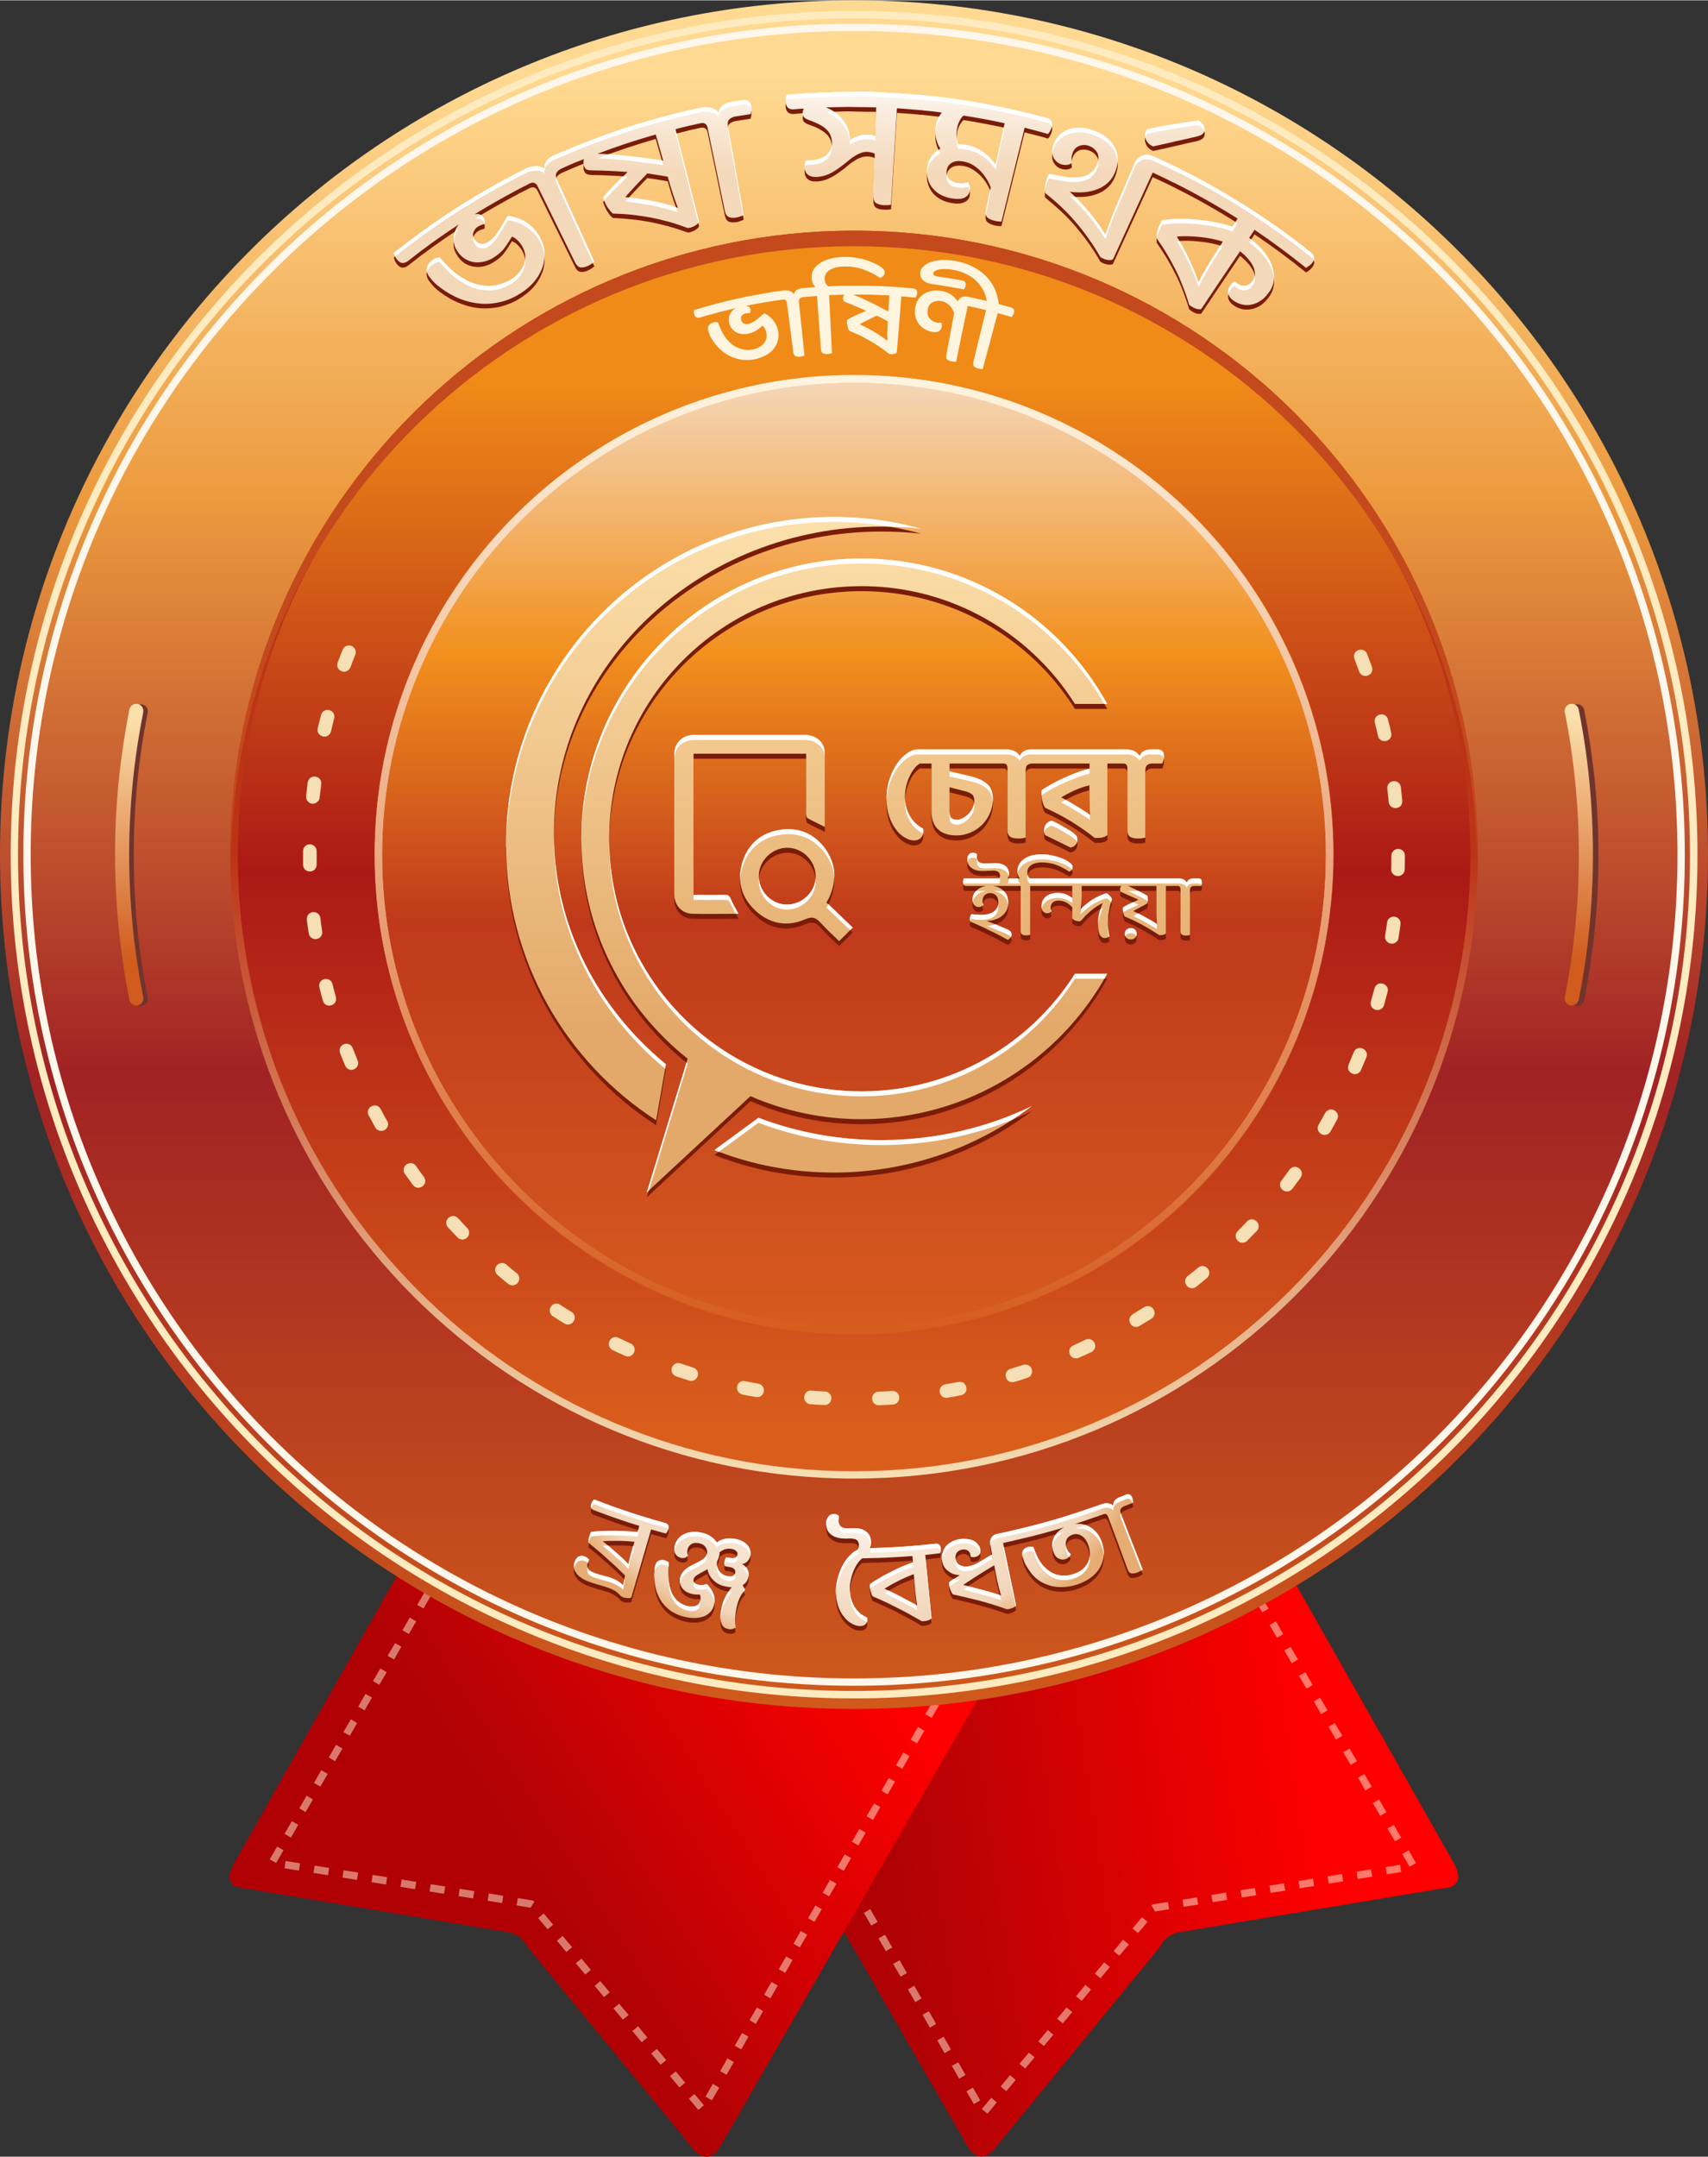<?xml version="1.0" encoding="UTF-8"?>
<!DOCTYPE svg PUBLIC "-//W3C//DTD SVG 1.1//EN" "http://www.w3.org/Graphics/SVG/1.1/DTD/svg11.dtd">
<!-- Creator: CorelDRAW X7 -->
<svg xmlns="http://www.w3.org/2000/svg" xml:space="preserve" width="484px" height="611px" version="1.1" style="shape-rendering:geometricPrecision; text-rendering:geometricPrecision; image-rendering:optimizeQuality; fill-rule:evenodd; clip-rule:evenodd"
viewBox="0 0 9575 12084"
 xmlns:xlink="http://www.w3.org/1999/xlink">
 <rect x="0" y="0" width="9575" height="12084" fill="#333333" stroke="none"/>
 <defs>
  <style type="text/css">
   <![CDATA[
    .fil3 {fill:none}
    .fil5 {fill:#70342D}
    .fil16 {fill:#7A1C09}
    .fil14 {fill:#C4491C}
    .fil23 {fill:white}
    .fil21 {fill:#FFF5DF;fill-rule:nonzero}
    .fil19 {fill:#7A1C09;fill-rule:nonzero}
    .fil11 {fill:#F6DFB4;fill-rule:nonzero}
    .fil6 {fill:#FFEBBF;fill-rule:nonzero}
    .fil7 {fill:#FFF7EB;fill-rule:nonzero}
    .fil18 {fill:white;fill-rule:nonzero}
    .fil1 {fill:#FFF0D4;fill-rule:nonzero;fill-opacity:0.502}
    .fil13 {fill:url(#id0)}
    .fil10 {fill:url(#id1)}
    .fil4 {fill:url(#id2)}
    .fil12 {fill:url(#id3)}
    .fil9 {fill:url(#id4)}
    .fil8 {fill:url(#id5)}
    .fil0 {fill:url(#id6)}
    .fil2 {fill:url(#id7)}
    .fil15 {fill:url(#id8)}
    .fil22 {fill:url(#id9)}
    .fil17 {fill:url(#id10);fill-rule:nonzero}
    .fil20 {fill:url(#id11);fill-rule:nonzero}
   ]]>
  </style>
  <linearGradient id="id0" gradientUnits="userSpaceOnUse" x1="4787.75" y1="2098.23" x2="4787.75" y2="7751.59">
   <stop offset="0" style="stop-opacity:1; stop-color:#F4D8BA"/>
   <stop offset="0.278" style="stop-opacity:1; stop-color:#F28F1D"/>
   <stop offset="0.541" style="stop-opacity:1; stop-color:#BF391B"/>
   <stop offset="1" style="stop-opacity:1; stop-color:#D9601F"/>
  </linearGradient>
  <linearGradient id="id1" gradientUnits="userSpaceOnUse" x1="4787.66" y1="2119.2" x2="4787.75" y2="8000.71">
   <stop offset="0" style="stop-opacity:1; stop-color:#F08B18"/>
   <stop offset="0.471" style="stop-opacity:1; stop-color:#AB1916"/>
   <stop offset="1" style="stop-opacity:1; stop-color:#D95E1C"/>
  </linearGradient>
  <linearGradient id="id2" gradientUnits="userSpaceOnUse" x1="4805.57" y1="424.21" x2="4805.57" y2="9554.04">
   <stop offset="0" style="stop-opacity:1; stop-color:#FFD991"/>
   <stop offset="0.259" style="stop-opacity:1; stop-color:#EC9A3E"/>
   <stop offset="0.612" style="stop-opacity:1; stop-color:#A12224"/>
   <stop offset="1" style="stop-opacity:1; stop-color:#CF5A1B"/>
  </linearGradient>
  <linearGradient id="id3" gradientUnits="userSpaceOnUse" x1="4786.47" y1="8304.46" x2="4786.56" y2="4787.66">
   <stop offset="0" style="stop-opacity:1; stop-color:#F6DFB4"/>
   <stop offset="1" style="stop-opacity:1; stop-color:#BC3416"/>
  </linearGradient>
  <linearGradient id="id4" gradientUnits="userSpaceOnUse" x1="8924.1" y1="4009.32" x2="8928.82" y2="5373.27">
   <stop offset="0" style="stop-opacity:1; stop-color:#FCE0AB"/>
   <stop offset="1" style="stop-opacity:1; stop-color:#D15C1E"/>
  </linearGradient>
  <linearGradient id="id5" gradientUnits="userSpaceOnUse" xlink:href="#id4" x1="797.671" y1="4009.32" x2="802.388" y2="5373.27">
  </linearGradient>
  <linearGradient id="id6" gradientUnits="userSpaceOnUse" x1="7235.93" y1="8774.07" x2="4822.83" y2="9123.48">
   <stop offset="0" style="stop-opacity:1; stop-color:red"/>
   <stop offset="1" style="stop-opacity:1; stop-color:#B00205"/>
  </linearGradient>
  <linearGradient id="id7" gradientUnits="userSpaceOnUse" x1="2405.76" y1="9569.62" x2="4350.28" y2="8330.36">
   <stop offset="0" style="stop-opacity:1; stop-color:#B00205"/>
   <stop offset="1" style="stop-opacity:1; stop-color:red"/>
  </linearGradient>
  <linearGradient id="id8" gradientUnits="objectBoundingBox" x1="55.247%" y1="0.333%" x2="55.249%" y2="100.849%">
   <stop offset="0" style="stop-opacity:1; stop-color:#FFF4DF"/>
   <stop offset="1" style="stop-opacity:1; stop-color:#D65B1E"/>
  </linearGradient>
  <radialGradient id="id9" gradientUnits="userSpaceOnUse" gradientTransform="matrix(3.4938E-005 0.639 -0.997 0.005 12969 5169)" cx="4747.91" cy="8243.23" r="1594.55" fx="4747.91" fy="8243.23">
   <stop offset="0" style="stop-opacity:1; stop-color:#FEFEFE"/>
   <stop offset="0.878" style="stop-opacity:1; stop-color:#F2D5B8"/>
   <stop offset="1" style="stop-opacity:1; stop-color:#E6AC73"/>
  </radialGradient>
  <linearGradient id="id10" gradientUnits="userSpaceOnUse" x1="3570.85" y1="5756.68" x2="3571.08" y2="2908.3">
   <stop offset="0" style="stop-opacity:1; stop-color:#E3A96A"/>
   <stop offset="1" style="stop-opacity:1; stop-color:#FCE0AB"/>
  </linearGradient>
  <linearGradient id="id11" gradientUnits="userSpaceOnUse" x1="4545.03" y1="965.776" x2="4545.03" y2="395.25">
   <stop offset="0" style="stop-opacity:1; stop-color:#F4D8BA"/>
   <stop offset="0.561" style="stop-opacity:1; stop-color:#F9EBDC"/>
   <stop offset="1" style="stop-opacity:1; stop-color:white"/>
  </linearGradient>
 </defs>
 <g id="Layer_x0020_1">
  <g id="_932537328">
   <g>
    <g>
     <path class="fil0" d="M4728 9283l-456 94 -126 25 -85 18 -76 15 -37 8 -10 2 36 63 757 1315 694 1205c39,60 84,75 139,25l937 -1143c25,-47 62,-81 128,-87l1453 -242c95,-6 117,-54 67,-144l-880 -1552 -30 -52 -4 -8 -16 -28 -12 -21 -16 3 -125 25 -67 14 -43 9 -2228 456z"/>
     <path class="fil1" d="M6993 8891l36 -21 -41 -71 -36 21 41 71zm-2853 520l-36 21 41 71 36 -20 -41 -72zm82 143l-36 21 41 71 36 -20 -41 -72zm82 143l-36 21 41 71 36 -20 -41 -72zm82 143l-35 21 41 71 35 -20 -41 -72zm82 143l-35 20 41 72 35 -21 -41 -71zm83 143l-36 20 41 72 36 -21 -41 -71zm82 143l-36 20 41 72 36 -21 -41 -71zm82 143l-36 20 41 72 36 -21 -41 -71zm82 142l-36 21 41 71 36 -20 -41 -72zm82 143l-36 21 41 71 36 -20 -41 -72zm82 143l-36 21 41 71 36 -20 -41 -72zm82 143l-36 21 42 71 35 -20 -41 -72zm82 143l-35 21 41 71 35 -21 -41 -71zm82 143l-35 20 41 72 35 -21 -41 -71zm83 143l-36 20 41 72 36 -21 -41 -71zm82 143l-36 20 41 72 36 -21 -41 -71zm82 142l-36 21 41 71 36 -20 -41 -72zm50 120l32 26 52 -63 -31 -26 -53 63zm106 -126l31 26 53 -63 -32 -27 -52 64zm105 -127l32 26 53 -63 -32 -26 -53 63zm106 -126l31 26 53 -63 -31 -27 -53 64zm105 -127l32 26 53 -63 -32 -26 -53 63zm106 -126l32 26 52 -63 -31 -27 -53 64zm106 -127l31 26 53 -63 -32 -26 -52 63zm105 -126l32 26 53 -63 -32 -27 -53 64zm106 -127l31 26 53 -63 -31 -26 -53 63zm105 -126l6 5 15 26 79 -13 -7 -40 -86 13 -7 9zm175 -35l6 40 82 -13 -7 -40 -81 13zm162 -27l7 41 81 -13 -6 -41 -82 13zm163 -26l7 41 81 -13 -7 -41 -81 13zm163 -26l6 41 82 -13 -7 -41 -81 13zm163 -26l6 41 81 -13 -6 -41 -81 13zm162 -26l7 41 81 -13 -6 -41 -82 13zm163 -26l6 41 82 -13 -7 -41 -81 13zm163 -26l6 41 81 -13 -6 -41 -81 13zm134 -2l36 -20 -41 -72 -36 21 41 71zm-82 -142l35 -21 -41 -71 -36 20 42 72zm-83 -143l36 -20 -42 -72 -35 21 41 71zm-83 -142l36 -21 -41 -71 -36 20 41 72zm-82 -143l35 -21 -41 -71 -36 21 42 71zm-83 -143l36 -20 -42 -72 -35 21 41 71zm-83 -142l36 -21 -41 -71 -36 21 41 71zm-82 -143l35 -20 -41 -72 -36 21 42 71zm-83 -142l36 -21 -42 -71 -35 20 41 72zm-82 -143l35 -20 -41 -72 -36 21 42 71zm-83 -142l36 -21 -42 -71 -35 20 41 72z"/>
     <path class="fil2" d="M2254 8777c-314,553 -627,1107 -941,1661 -51,90 -29,138 67,144 484,81 968,161 1452,242 66,6 104,40 128,88 313,381 625,762 938,1143 54,49 100,35 139,-26 495,-861 991,-1722 1487,-2583 -1090,-223 -2180,-446 -3270,-669z"/>
     <path class="fil1" d="M2457 8870l-36 -21 41 -71 36 21 -41 71zm2853 520l36 21 -41 71 -36 -20 41 -72zm-82 143l36 21 -41 71 -36 -20 41 -72zm-82 143l36 21 -41 71 -36 -21 41 -71zm-82 143l35 20 -41 72 -35 -21 41 -71zm-82 143l35 20 -41 72 -35 -21 41 -71zm-82 143l35 20 -41 72 -36 -21 42 -71zm-83 143l36 20 -41 72 -36 -21 41 -71zm-82 142l36 21 -41 71 -36 -20 41 -72zm-82 143l36 21 -41 71 -36 -20 41 -72zm-82 143l36 21 -41 71 -36 -20 41 -72zm-82 143l36 21 -41 71 -36 -20 41 -72zm-82 143l36 20 -41 72 -36 -21 41 -71zm-82 143l35 20 -41 72 -35 -21 41 -71zm-82 143l35 20 -41 72 -35 -21 41 -71zm-83 143l36 20 -41 72 -36 -21 41 -71zm-82 142l36 21 -41 71 -36 -20 41 -72zm-82 143l36 21 -41 71 -36 -20 41 -72zm-50 120l-31 26 -53 -63 31 -26 53 63zm-105 -127l-32 27 -53 -63 32 -27 53 63zm-106 -126l-32 26 -52 -63 31 -26 53 63zm-106 -127l-31 27 -53 -63 32 -27 52 63zm-105 -126l-32 26 -53 -63 32 -26 53 63zm-106 -127l-32 27 -52 -63 31 -27 53 63zm-106 -126l-31 26 -53 -63 32 -26 52 63zm-105 -127l-32 27 -53 -63 32 -27 53 63zm-106 -126l-31 26 -53 -63 31 -26 53 63zm-105 -127l-6 6 -15 26 -79 -13 7 -41 86 14 7 8zm-175 -35l-6 41 -81 -13 6 -41 81 13zm-162 -26l-7 41 -81 -13 6 -41 82 13zm-163 -26l-7 41 -81 -13 7 -41 81 13zm-163 -26l-6 41 -82 -13 7 -41 81 13zm-163 -26l-6 41 -81 -13 6 -41 81 13zm-162 -26l-7 41 -81 -13 6 -41 82 13zm-163 -26l-6 41 -82 -13 7 -41 81 13zm-163 -26l-6 41 -81 -13 6 -41 81 13zm-134 -2l-36 -20 42 -72 35 21 -41 71zm83 -142l-36 -21 41 -71 36 20 -41 72zm82 -143l-35 -21 41 -71 35 21 -41 71zm83 -143l-36 -20 41 -72 36 21 -41 71zm82 -142l-35 -21 41 -71 36 21 -42 71zm83 -143l-36 -20 42 -72 35 21 -41 71zm83 -142l-36 -21 41 -71 36 20 -41 72zm82 -143l-35 -21 41 -71 36 21 -42 71zm83 -142l-36 -21 42 -71 35 20 -41 72zm83 -143l-36 -21 41 -71 36 21 -41 71zm82 -143l-35 -20 41 -71 35 20 -41 71z"/>
    </g>
    <g>
     <circle class="fil3" cx="4788" cy="4751" r="4751"/>
     <path class="fil4" d="M4788 0c2644,0 4787,2143 4787,4788 0,2644 -2143,4787 -4787,4787 -2645,0 -4788,-2143 -4788,-4787 0,-2645 2143,-4788 4788,-4788zm0 1306c1923,0 3482,1559 3482,3482 0,1923 -1559,3482 -3482,3482 -1923,0 -3482,-1559 -3482,-3482 0,-1923 1559,-3482 3482,-3482z"/>
     <path class="fil5" d="M828 5588c-26,-131 -46,-264 -59,-397 -13,-133 -19,-267 -19,-401 0,-134 6,-268 19,-401 13,-133 33,-266 59,-397 5,-21 -9,-42 -31,-46 -21,-5 -42,9 -46,31 -27,133 -47,268 -60,404 -14,136 -20,273 -20,409 0,137 6,273 20,409 13,136 33,271 60,404 4,22 25,36 46,32 22,-5 36,-26 31,-47z"/>
     <path class="fil6" d="M4788 60c1305,0 2487,529 3343,1385 855,855 1385,2037 1385,3343 0,1305 -530,2487 -1385,3343 -856,855 -2038,1385 -3343,1385 -1306,0 -2488,-530 -3343,-1385 -856,-856 -1385,-2038 -1385,-3343 0,-1306 529,-2488 1385,-3343 855,-856 2037,-1385 3343,-1385zm3314 1414c-848,-848 -2020,-1373 -3314,-1373 -1295,0 -2466,525 -3314,1373 -848,848 -1373,2019 -1373,3314 0,1294 525,2465 1373,3314 848,848 2019,1372 3314,1372 1294,0 2466,-524 3314,-1372 848,-849 1372,-2020 1372,-3314 0,-1295 -524,-2466 -1372,-3314z"/>
     <path class="fil7" d="M4788 131c1286,0 2450,521 3293,1364 842,842 1364,2007 1364,3293 0,1286 -522,2450 -1364,3293 -843,842 -2007,1364 -3293,1364 -1286,0 -2451,-522 -3293,-1364 -843,-843 -1364,-2007 -1364,-3293 0,-1286 521,-2451 1364,-3293 842,-843 2007,-1364 3293,-1364zm3264 1393c-836,-836 -1990,-1352 -3264,-1352 -1275,0 -2429,516 -3264,1352 -836,835 -1352,1989 -1352,3264 0,1274 516,2428 1352,3264 835,835 1989,1352 3264,1352 1274,0 2428,-517 3264,-1352 835,-836 1352,-1990 1352,-3264 0,-1275 -517,-2429 -1352,-3264z"/>
     <path class="fil5" d="M8803 3992c26,131 46,264 59,397 13,133 19,267 19,401 0,134 -6,268 -19,401 -13,134 -33,266 -59,397 -4,21 10,42 31,47 22,4 42,-10 47,-31 26,-134 46,-269 60,-405 13,-136 20,-272 20,-409 0,-136 -7,-273 -20,-409 -14,-136 -34,-271 -60,-404 -5,-22 -25,-36 -47,-31 -21,4 -35,25 -31,46z"/>
     <path class="fil8" d="M803 5586c-26,-132 -46,-264 -59,-397 -13,-133 -20,-267 -20,-401 0,-134 7,-268 20,-402 13,-133 33,-265 59,-396 4,-22 -10,-43 -31,-47 -22,-4 -42,10 -47,31 -26,134 -46,269 -60,405 -13,136 -20,272 -20,409 0,136 7,273 20,409 14,135 34,270 60,404 5,21 25,35 47,31 21,-4 35,-25 31,-46z"/>
     <path class="fil9" d="M8772 3990c27,131 46,263 59,396 14,134 20,268 20,402 0,134 -6,268 -20,401 -13,133 -32,265 -59,397 -4,21 10,42 31,46 22,4 43,-10 47,-31 27,-134 47,-269 60,-404 13,-136 20,-273 20,-409 0,-137 -7,-273 -20,-409 -13,-136 -33,-271 -60,-405 -4,-21 -25,-35 -47,-31 -21,4 -35,25 -31,47z"/>
     <circle class="fil10" cx="4788" cy="4788" r="3485"/>
     <path class="fil11" d="M7664 3663c-15,-38 -74,-29 -74,14 0,5 1,9 3,14 9,23 18,47 26,70 17,45 84,25 73,-22l-1 -4c-9,-24 -18,-48 -27,-72zm-5672 4c6,-17 1,-34 -14,-45 -21,-14 -47,-6 -57,17 -10,24 -19,48 -28,72 -15,39 37,72 66,36 2,-3 4,-6 6,-10 8,-23 17,-46 27,-70zm-119 357c12,-40 -45,-68 -69,-29 -2,4 -3,6 -4,10 -7,25 -13,50 -19,75 -10,46 58,67 74,19 6,-25 12,-50 18,-75zm-72 369c6,-46 -62,-62 -75,-14l-1 4c-3,26 -6,51 -9,77 -1,14 5,27 16,35 23,17 57,1 60,-27 3,-25 6,-50 9,-75zm-26 375c0,-40 -55,-54 -73,-16 -2,6 -3,10 -3,15 0,26 0,52 0,78 2,48 72,50 76,1 1,-26 0,-52 0,-78zm21 375c-6,-47 -76,-44 -76,6 2,26 7,54 11,80 1,8 5,17 12,22 27,24 68,2 63,-33 -4,-25 -7,-50 -10,-75zm68 370c-13,-48 -83,-32 -74,17 6,25 13,51 20,76 11,43 77,34 74,-13 0,-3 0,-5 -1,-8 -7,-24 -13,-48 -19,-72zm113 358c-14,-37 -71,-29 -73,13 0,5 0,10 2,15 10,24 19,48 29,71 8,18 27,28 45,22 22,-6 34,-30 25,-51 -9,-23 -19,-47 -28,-70zm157 342c-22,-41 -84,-14 -70,30 1,2 2,4 3,6 12,23 25,45 37,68 20,35 77,18 71,-26 -1,-5 -2,-8 -5,-12 -12,-19 -25,-46 -36,-66zm198 319c-23,-33 -78,-10 -68,32 1,5 3,8 6,13 15,21 30,41 45,62 28,36 84,2 65,-39 -1,-2 -2,-5 -4,-7 -15,-20 -30,-40 -44,-61zm236 293c-30,-32 -82,3 -62,44 2,3 4,5 6,8 17,18 35,37 53,56 32,32 84,-8 58,-49 -1,-1 -2,-3 -4,-4 -17,-18 -34,-37 -51,-55zm271 260c-25,-22 -66,-1 -63,32 1,11 6,20 14,27 19,16 39,33 59,49 18,14 44,10 56,-10 11,-16 7,-38 -8,-50 -20,-16 -39,-31 -58,-48zm301 225c-16,-11 -37,-8 -49,7 -15,17 -11,45 8,57 21,14 43,27 65,41 35,22 77,-22 49,-58 -3,-3 -6,-5 -9,-7 -22,-13 -43,-26 -64,-40zm327 185c-40,-19 -75,35 -40,64 2,2 5,3 7,5 23,11 47,22 70,32 43,19 75,-39 37,-66 -1,-1 -3,-2 -6,-3 -22,-10 -45,-21 -68,-32zm348 144c-44,-15 -71,46 -31,69 2,1 4,2 6,3 25,8 49,16 74,24 42,13 70,-47 29,-70 -2,-1 -4,-2 -7,-3 -24,-8 -47,-15 -71,-23zm362 99c-39,-9 -65,45 -27,70 4,2 7,3 12,5 25,5 50,10 76,14 44,8 64,-55 20,-73 -2,-1 -5,-1 -7,-2 -24,-4 -49,-9 -74,-14zm372 53c-43,-4 -58,60 -14,75 3,0 6,1 8,1 26,2 52,4 78,5 42,2 56,-57 15,-74 -4,-1 -8,-2 -12,-2 -25,-1 -50,-3 -75,-5zm376 6c-42,2 -50,63 -8,75 4,1 7,1 12,1 26,-1 51,-2 77,-4 46,-4 48,-72 -1,-76 -1,0 -3,0 -5,0 -25,2 -50,3 -75,4zm374 -41c-44,8 -41,74 6,76 2,0 5,0 7,-1 25,-4 51,-9 76,-14 48,-11 35,-81 -14,-75 -25,5 -50,10 -75,14zm366 -87c-46,15 -30,83 18,74 26,-6 53,-16 77,-24 39,-13 33,-72 -11,-74 -5,0 -8,0 -13,2 -24,7 -48,15 -71,22zm352 -131c-39,16 -25,77 20,72 4,0 7,-1 11,-3 23,-10 47,-21 70,-32 8,-4 15,-11 19,-20 13,-33 -21,-64 -52,-49 -23,11 -45,21 -68,32zm333 -175c-39,25 -11,83 32,69 3,-1 5,-2 7,-4 22,-13 44,-26 66,-40 34,-22 15,-76 -27,-70 -5,1 -10,3 -15,6 -21,13 -42,26 -63,39zm308 -214c-32,26 -5,80 38,66 4,-2 6,-4 10,-6 20,-16 40,-32 60,-49 11,-10 16,-25 12,-39 -8,-27 -40,-37 -61,-19 -20,16 -39,32 -59,47zm280 -251c-30,30 7,82 47,59 3,-2 5,-3 7,-6 18,-18 36,-37 54,-55 31,-35 -14,-84 -51,-57 -2,2 -3,3 -5,5 -17,18 -34,36 -52,54zm246 -284c-25,32 13,78 51,55 4,-3 7,-6 10,-9 15,-21 31,-41 46,-62 26,-39 -24,-81 -58,-50 -2,2 -3,4 -4,5 -15,21 -30,41 -45,61zm208 -313c-23,42 36,80 65,41 13,-22 26,-47 39,-70 21,-39 -32,-78 -63,-43 -1,2 -3,4 -4,6 -12,22 -24,44 -37,66zm168 -336c-17,39 36,73 65,38 2,-3 4,-5 5,-9 10,-23 20,-47 30,-71 16,-42 -41,-72 -67,-36 -2,3 -3,5 -4,8 -10,22 -19,47 -29,70zm125 -355c-4,17 2,34 17,43 21,13 50,2 57,-22 7,-25 13,-50 20,-75 10,-37 -39,-65 -67,-33 -3,5 -5,9 -7,15 -6,24 -13,48 -20,72zm80 -367c-5,41 47,60 70,26 3,-4 5,-9 5,-15 4,-25 8,-51 11,-76 6,-43 -54,-61 -73,-20 -1,4 -2,7 -2,10 -4,25 -7,50 -11,75zm34 -374c-2,40 54,54 72,17 3,-6 4,-10 4,-16 0,-25 1,-51 1,-77 0,-39 -53,-53 -72,-16 -3,5 -4,10 -4,16 0,25 -1,50 -1,76zm-14 -376c4,42 68,47 76,2 0,-3 0,-6 0,-10 -2,-25 -5,-51 -8,-76 -6,-46 -74,-44 -76,4 0,2 0,3 0,5 3,25 6,50 8,75zm-60 -371c10,45 79,36 75,-13l-1 -4c-5,-25 -11,-50 -18,-75 -12,-47 -83,-32 -74,17 6,25 13,50 18,75z"/>
     <path class="fil12" d="M4788 1291c965,0 1839,392 2472,1024 633,633 1024,1507 1024,2473 0,965 -391,1839 -1024,2472 -633,633 -1507,1024 -2472,1024 -966,0 -1840,-391 -2473,-1024 -632,-633 -1024,-1507 -1024,-2472 0,-966 392,-1840 1024,-2473 633,-632 1507,-1024 2473,-1024zm0 42c1908,0 3455,1546 3455,3455 0,1908 -1547,3455 -3455,3455 -1908,0 -3455,-1547 -3455,-3455 0,-1909 1547,-3455 3455,-3455z"/>
     <circle class="fil13" cx="4788" cy="4788" r="2689"/>
     <path class="fil14" d="M4788 1291c1929,0 3494,1561 3494,3486 0,14 -1,29 -1,43 -23,-1905 -1578,-3442 -3493,-3442 -1916,0 -3471,1537 -3494,3442 0,-14 0,-29 0,-43 0,-1925 1564,-3486 3494,-3486z"/>
    </g>
   </g>
   <path class="fil15" d="M4788 2101c741,0 1413,301 1899,787 486,486 787,1158 787,1900 0,741 -301,1413 -787,1899 -486,486 -1158,787 -1899,787 -742,0 -1414,-301 -1900,-787 -486,-486 -787,-1158 -787,-1899 0,-742 301,-1414 787,-1900 486,-486 1158,-787 1900,-787zm0 41c1461,0 2645,1185 2645,2646 0,1461 -1184,2645 -2645,2645 -1461,0 -2646,-1184 -2646,-2645 0,-1461 1185,-2646 2646,-2646z"/>
  </g>
  <path class="fil3" d="M4788 1872c1610,0 2915,1306 2915,2916 0,1610 -1305,2915 -2915,2915 -1610,0 -2915,-1305 -2915,-2915 0,-1610 1305,-2916 2915,-2916z"/>
  <path class="fil15" d="M4788 2101c741,0 1413,301 1899,787 486,486 787,1158 787,1900 0,741 -301,1413 -787,1899 -486,486 -1158,787 -1899,787 -742,0 -1414,-301 -1900,-787 -486,-486 -787,-1158 -787,-1899 0,-742 301,-1414 787,-1900 486,-486 1158,-787 1900,-787zm0 41c1461,0 2645,1185 2645,2646 0,1461 -1184,2645 -2645,2645 -1461,0 -2646,-1184 -2646,-2645 0,-1461 1185,-2646 2646,-2646z"/>
  <g id="_932544480">
   <path class="fil16" d="M4942 6415c-244,0 -477,-44 -690,-125l-247 181c207,82 433,126 670,126 416,0 801,-139 1109,-372 -252,121 -538,190 -842,190zm1364 -1156c0,-9 3,-17 9,-23 7,-6 15,-8 24,-8 10,0 18,2 24,8 6,6 9,14 9,23 0,9 -3,17 -9,23 -6,6 -14,9 -24,9 -9,0 -17,-3 -24,-9 -6,-6 -9,-14 -9,-23zm230 -268l0 267c-3,2 -7,5 -12,6 -5,2 -11,3 -18,3 -3,0 -5,0 -8,-1 -17,-11 -33,-21 -49,-31 -15,-9 -31,-18 -47,-27 -15,-8 -31,-16 -47,-24 -16,-7 -33,-15 -50,-22 -3,-5 -6,-11 -7,-18 -2,-7 -3,-15 -3,-22 0,-2 0,-4 0,-6 0,-2 0,-4 1,-5 5,-3 11,-7 19,-11 7,-4 15,-8 24,-12 8,-3 16,-7 24,-11 8,-4 14,-7 19,-9l-87 -39c-6,-2 -10,-5 -12,-7 -3,-3 -4,-6 -4,-11 0,-4 1,-7 2,-11 2,-3 3,-6 5,-9l-9 0 -13 0 -200 0 0 58c0,5 0,12 -1,19 0,7 -1,15 -1,21 -1,7 -2,14 -3,20 -1,6 -1,10 -2,14 9,-10 19,-20 31,-29 12,-10 24,-19 37,-27 13,-8 26,-15 39,-21 14,-6 27,-11 40,-14 6,3 11,7 17,14 6,6 10,12 13,19 -3,7 -6,16 -8,24 -3,9 -5,19 -7,30 -2,11 -4,24 -6,38 -1,13 -2,28 -2,45 0,14 1,27 2,38 2,12 4,23 6,33 -3,3 -6,5 -10,7 -4,2 -8,3 -14,3 -5,0 -11,-1 -15,-3 -5,-3 -9,-7 -13,-13 -4,-5 -6,-13 -8,-23 -2,-10 -3,-22 -3,-37 0,-13 0,-26 2,-39 2,-12 4,-23 7,-34 3,-10 6,-19 9,-27 3,-9 6,-15 8,-20 -11,5 -22,11 -33,18 -11,7 -22,15 -32,24 -11,9 -21,18 -31,28 -10,11 -19,21 -27,30 -4,1 -7,2 -11,2 -8,0 -15,-2 -22,-5 -7,-3 -12,-7 -15,-12l0 -62c-4,-4 -9,-9 -15,-14 -5,-4 -11,-8 -17,-12 -7,-3 -14,-6 -21,-8 -8,-2 -15,-3 -22,-3 -15,0 -26,3 -34,11 -8,7 -12,16 -12,28 0,4 0,7 1,10 1,3 2,6 3,9 -1,3 -4,6 -8,9 -4,3 -9,4 -15,4 -9,0 -16,-3 -23,-10 -6,-6 -9,-16 -9,-29 0,-12 2,-23 7,-33 5,-9 11,-17 19,-23 8,-6 18,-11 29,-14 11,-3 22,-5 34,-5 18,0 34,3 47,8 14,6 26,13 36,20l0 -67 -174 0 -14 0 -1 0 -47 0 0 274c-2,0 -5,1 -9,2 -4,0 -9,1 -14,1 -9,0 -16,-2 -22,-5 -6,-4 -8,-10 -8,-21l0 -251 -21 0 -16 0 -116 0c12,2 22,5 33,10 10,5 18,11 26,19 8,8 14,17 18,28 4,11 6,23 6,36 0,17 -3,32 -9,44 -7,13 -16,23 -27,32 -11,8 -23,15 -38,19 -14,5 -30,7 -46,8 24,9 46,18 67,27 21,8 37,15 48,20 8,4 14,8 18,12 4,5 6,10 6,17 0,7 -2,13 -6,18 -4,5 -9,9 -15,12 -20,-11 -39,-21 -56,-30 -17,-8 -33,-17 -49,-24 -15,-8 -32,-16 -48,-23 -17,-8 -36,-16 -57,-25 -2,-5 -3,-10 -3,-16 0,-6 1,-11 3,-15 2,-5 4,-9 6,-11 8,1 17,2 27,3 10,0 19,1 27,1 31,0 55,-7 72,-19 17,-13 25,-30 25,-51 0,-17 -4,-30 -13,-39 -9,-8 -20,-13 -33,-13 -13,0 -23,4 -31,12 -8,7 -12,18 -12,32 0,4 0,8 1,12 1,4 2,7 4,9 -6,9 -15,13 -27,13 -9,0 -16,-3 -23,-10 -7,-7 -11,-17 -11,-32 0,-10 2,-19 6,-28 4,-8 9,-16 16,-22 7,-7 15,-12 24,-17 9,-4 19,-7 30,-9l-110 0c-13,0 -19,-7 -19,-21 0,-4 0,-8 1,-11 1,-4 2,-7 3,-10l198 0c2,-2 3,-5 4,-8 1,-3 1,-6 1,-9 0,-8 -3,-15 -9,-19 -6,-5 -16,-8 -30,-8 -6,0 -11,0 -15,1 -4,0 -8,0 -12,0 -4,0 -9,0 -14,1 -5,0 -11,0 -18,0 -27,0 -48,-6 -63,-18 -15,-11 -22,-27 -22,-45 0,-13 2,-22 8,-29 6,-7 13,-10 23,-10 5,0 10,1 14,2 3,2 6,4 9,5 -1,3 -1,5 -1,8 0,2 0,5 0,8 0,25 14,37 44,37 10,0 19,0 29,-1 9,0 19,-1 30,-1 25,0 44,6 57,16 14,11 20,25 20,43 0,5 0,10 -2,15 -1,5 -3,9 -5,12l22 0 15 0 32 0c-4,-4 -8,-10 -10,-17 -3,-8 -4,-16 -4,-25 0,-14 3,-27 10,-38 6,-11 15,-21 27,-29 12,-9 26,-15 43,-19 17,-5 35,-7 56,-7 18,0 36,1 52,5 16,3 30,6 43,11 13,4 24,9 34,13 9,5 16,9 21,12 9,7 16,12 19,17 3,4 4,9 4,14 0,6 -2,12 -6,16 -3,4 -8,7 -13,9 -20,-14 -43,-26 -69,-37 -26,-10 -54,-15 -84,-15 -25,0 -45,5 -60,15 -14,10 -22,23 -22,40 0,9 1,16 4,22 3,6 6,10 10,13l35 0 15 0 0 0 0 0 0 0 426 0 13 0 292 0 30 0 1 0 24 0c11,0 20,2 27,6 8,4 14,10 17,18 3,-9 8,-15 14,-18 6,-4 14,-6 22,-6l30 0c6,0 10,2 14,5 3,4 5,9 5,17 0,3 0,7 -1,11 -1,3 -2,7 -3,9l-40 0c-7,0 -13,2 -17,6 -4,3 -6,9 -6,19l0 250c-2,0 -5,1 -9,2 -4,0 -9,1 -14,1 -9,0 -16,-2 -22,-5 -5,-4 -8,-10 -8,-21l0 -235c0,-11 -6,-17 -16,-17l-3 0 -30 0 0 0 -33 0zm-104 55c1,3 2,6 2,10 0,3 1,7 1,10 0,5 -1,9 -1,13 -1,4 -2,8 -3,10 -5,3 -12,7 -19,11 -7,3 -14,7 -21,11 -7,4 -14,7 -21,11 -7,4 -12,7 -17,10 20,9 42,20 66,33 24,13 46,26 67,40 0,-5 -1,-11 -1,-17 -1,-7 -1,-13 -1,-20 -1,-6 -1,-13 -1,-19 0,-6 0,-12 0,-16l0 -142 -159 0c7,3 15,7 25,12 10,4 20,9 30,15 11,5 21,10 30,15 10,5 17,10 23,13zm-224 -741l0 400c-11,11 -29,17 -56,17 -6,0 -11,0 -16,-1 -24,-19 -47,-36 -69,-51 -22,-15 -44,-29 -66,-43 -22,-13 -45,-26 -68,-38 -23,-12 -48,-24 -74,-36 -7,-10 -12,-22 -15,-36 -4,-15 -5,-29 -5,-44 0,-4 0,-7 0,-10 0,-3 0,-6 1,-9 18,-12 39,-25 61,-37 22,-12 44,-23 67,-33 24,-11 47,-20 71,-29 23,-9 47,-16 69,-21l0 -29 -264 0 -26 0 0 0 -30 0c-12,0 -21,2 -28,8 -7,5 -10,15 -10,31l0 376c-3,1 -9,2 -16,3 -8,2 -17,2 -27,2 -18,0 -32,-3 -43,-9 -10,-7 -16,-20 -16,-40l0 -346c0,-8 -2,-14 -6,-19 -4,-4 -9,-6 -15,-6l-1 0 0 0 -48 0 -1 0 0 0 -254 0 0 44 112 26c43,10 75,24 97,43 23,19 34,48 34,87 0,28 -6,54 -17,79 -11,25 -25,46 -44,65 -19,18 -40,32 -65,43 -24,10 -50,16 -77,16 -47,0 -82,-12 -106,-36 -24,-23 -35,-57 -35,-101l0 -266 -7 0 -38 0 0 0 -1 0 -19 0c-8,4 -18,12 -28,24 -10,11 -19,25 -27,42 -9,16 -15,35 -21,56 -5,20 -8,42 -8,64 0,24 3,46 9,64 5,19 13,36 23,51 9,15 20,27 32,38 12,11 25,20 38,26 0,3 1,5 1,8 0,2 0,5 0,7 0,16 -5,28 -14,37 -9,9 -21,14 -37,14 -17,0 -34,-5 -52,-16 -18,-10 -35,-25 -50,-45 -16,-20 -28,-44 -38,-73 -10,-29 -15,-62 -15,-98 0,-43 6,-81 18,-116 12,-34 27,-63 44,-87 18,-24 37,-43 57,-56 19,-13 38,-19 54,-19l9 0 37 0 0 0 1 0 363 0 50 0 1 0 0 0 37 0c17,0 32,3 45,9 14,6 24,16 31,28 6,-13 14,-23 25,-28 10,-6 23,-9 37,-9l14 0 25 0 1 0 405 0 53 0 0 0 1 0 35 0c16,0 31,3 45,9 13,6 23,16 31,28 5,-13 13,-23 24,-28 11,-6 23,-9 38,-9l39 0c10,0 19,3 25,9 7,6 10,16 10,31 0,7 -1,14 -3,21 -2,7 -4,12 -6,18l-57 0c-11,0 -20,2 -27,8 -7,5 -11,15 -11,31l0 376c-3,1 -8,2 -16,3 -8,2 -17,2 -26,2 -18,0 -32,-3 -43,-9 -11,-7 -16,-20 -16,-40l0 -346c0,-8 -2,-14 -6,-19 -4,-4 -9,-6 -16,-6l0 0 0 0 -49 0 0 0 -1 0 -40 0zm-101 122c-29,7 -57,17 -85,29 -27,13 -52,26 -73,39 14,7 29,15 43,23 15,9 29,17 43,26 14,8 27,16 40,25 13,8 25,16 36,24 -1,-7 -1,-14 -2,-23 0,-8 0,-16 -1,-25 0,-8 0,-16 0,-24 -1,-8 -1,-15 -1,-21l0 -73zm-248 279c-4,-9 -6,-18 -6,-27 0,-12 3,-24 11,-34 7,-10 18,-17 33,-20 22,10 43,21 64,34 21,12 38,22 51,31 9,7 16,13 21,19 5,6 7,14 7,23 0,10 -3,19 -10,28 -7,8 -16,13 -28,16l-143 -70zm-536 -268l0 135c0,17 3,29 9,36 6,7 17,11 32,11 11,0 22,-3 33,-9 12,-6 22,-14 32,-23 10,-10 17,-21 24,-34 6,-13 9,-27 9,-41 0,-17 -5,-29 -14,-36 -9,-7 -22,-13 -39,-17l-86 -22zm-690 646c51,48 100,95 147,140 -26,27 -49,50 -76,76 -32,-31 -69,-65 -103,-102 -26,-29 -46,-38 -88,-20 -98,43 -193,27 -274,-45 -80,-72 -108,-164 -79,-268 30,-105 102,-170 209,-188 103,-17 191,17 255,102 62,85 68,177 26,273 -4,10 -9,18 -17,32zm-60 -147c-1,-87 -73,-160 -160,-160 -85,0 -159,73 -159,157 -1,89 73,163 160,161 87,-1 159,-74 159,-158zm-433 210c-88,0 -173,2 -258,0 -61,-2 -102,-48 -102,-110 -1,-261 -1,-523 0,-785 0,-62 46,-106 107,-107 210,0 420,0 630,0 57,1 105,41 106,96 2,140 1,279 1,419 -33,-17 -66,-31 -97,-49 -6,-4 -8,-18 -8,-28 0,-100 0,-201 0,-301l0 -32 -631 0 0 791c59,0 116,1 174,0 18,-1 26,4 34,21 11,28 27,54 44,85zm-285 812l-229 749 581 -539c191,83 401,129 623,129 593,0 1110,-329 1377,-815l-181 0c-251,396 -693,659 -1196,659 -782,0 -1415,-633 -1415,-1415 0,-782 633,-1416 1415,-1416 503,0 946,263 1196,660l181 0c-267,-486 -784,-815 -1377,-815 -868,0 -1571,703 -1571,1571 0,499 233,944 596,1232zm-122 31c-385,-315 -628,-778 -628,-1294 0,-950 823,-1719 1837,-1719 75,0 149,4 222,12 -156,-43 -320,-66 -489,-66 -1015,0 -1838,823 -1838,1837 0,648 335,1217 841,1544l55 -314z"/>
   <path class="fil17" d="M4942 6387c-244,0 -477,-44 -690,-125l-247 181c207,82 433,126 670,126 416,0 801,-139 1109,-372 -252,121 -538,190 -842,190zm1364 -1156c0,-9 3,-17 9,-23 7,-6 15,-9 24,-9 10,0 18,3 24,9 6,6 9,14 9,23 0,9 -3,17 -9,23 -6,6 -14,9 -24,9 -9,0 -17,-3 -24,-9 -6,-6 -9,-14 -9,-23zm230 -268l0 267c-3,2 -7,5 -12,6 -5,2 -11,3 -18,3 -3,0 -5,0 -8,-1 -17,-11 -33,-21 -49,-31 -15,-9 -31,-18 -47,-27 -15,-8 -31,-16 -47,-24 -16,-7 -33,-15 -50,-22 -3,-5 -6,-11 -7,-18 -2,-7 -3,-15 -3,-22 0,-2 0,-4 0,-6 0,-2 0,-4 1,-5 5,-3 11,-7 19,-11 7,-4 15,-8 24,-12 8,-4 16,-7 24,-11 8,-4 14,-7 19,-9l-87 -39c-6,-2 -10,-5 -12,-7 -3,-3 -4,-6 -4,-11 0,-4 1,-7 2,-11 2,-3 3,-6 5,-9l-9 0 -13 0 -200 0 0 58c0,5 0,12 -1,19 0,7 -1,15 -1,21 -1,7 -2,14 -3,20 -1,6 -1,10 -2,14 9,-10 19,-20 31,-29 12,-10 24,-19 37,-27 13,-8 26,-15 39,-21 14,-6 27,-11 40,-14 6,3 11,7 17,14 6,6 10,12 13,19 -3,7 -6,16 -8,24 -3,9 -5,19 -7,30 -2,11 -4,24 -6,37 -1,14 -2,29 -2,46 0,14 1,27 2,38 2,12 4,23 6,33 -3,3 -6,5 -10,7 -4,2 -8,3 -14,3 -5,0 -11,-1 -15,-3 -5,-3 -9,-7 -13,-13 -4,-5 -6,-13 -8,-23 -2,-10 -3,-22 -3,-37 0,-13 0,-26 2,-39 2,-12 4,-23 7,-34 3,-10 6,-19 9,-27 3,-9 6,-15 8,-20 -11,5 -22,11 -33,18 -11,7 -22,15 -32,24 -11,9 -21,18 -31,28 -10,11 -19,21 -27,30 -4,1 -7,2 -11,2 -8,0 -15,-2 -22,-5 -7,-3 -12,-7 -15,-12l0 -62c-4,-4 -9,-9 -15,-14 -5,-4 -11,-8 -17,-12 -7,-3 -14,-6 -21,-8 -8,-2 -15,-3 -22,-3 -15,0 -26,3 -34,10 -8,8 -12,17 -12,29 0,4 0,7 1,10 1,3 2,6 3,8 -1,4 -4,7 -8,10 -4,3 -9,4 -15,4 -9,0 -16,-3 -23,-10 -6,-6 -9,-16 -9,-29 0,-12 2,-23 7,-33 5,-9 11,-17 19,-23 8,-6 18,-11 29,-14 11,-3 22,-5 34,-5 18,0 34,3 47,8 14,6 26,13 36,20l0 -67 -174 0 -14 0 -1 0 -47 0 0 274c-2,0 -5,1 -9,2 -4,0 -9,1 -14,1 -9,0 -16,-2 -22,-5 -6,-4 -8,-10 -8,-21l0 -251 -21 0 -16 0 -116 0c12,2 22,5 33,10 10,5 18,11 26,19 8,8 14,17 18,28 4,11 6,23 6,36 0,17 -3,32 -9,44 -7,13 -16,23 -27,32 -11,8 -23,15 -38,19 -14,5 -30,7 -46,8 24,9 46,18 67,27 21,8 37,15 48,20 8,4 14,8 18,12 4,5 6,10 6,17 0,7 -2,13 -6,18 -4,5 -9,9 -15,12 -20,-11 -39,-21 -56,-30 -17,-8 -33,-17 -49,-24 -15,-8 -32,-16 -48,-23 -17,-8 -36,-16 -57,-25 -2,-5 -3,-10 -3,-16 0,-6 1,-11 3,-15 2,-5 4,-9 6,-11 8,1 17,2 27,3 10,0 19,1 27,1 31,0 55,-7 72,-19 17,-13 25,-30 25,-51 0,-17 -4,-30 -13,-39 -9,-9 -20,-13 -33,-13 -13,0 -23,4 -31,12 -8,7 -12,18 -12,32 0,4 0,8 1,12 1,3 2,7 4,9 -6,9 -15,13 -27,13 -9,0 -16,-3 -23,-10 -7,-7 -11,-17 -11,-32 0,-10 2,-19 6,-28 4,-8 9,-16 16,-22 7,-7 15,-12 24,-17 9,-4 19,-7 30,-9l-110 0c-13,0 -19,-7 -19,-21 0,-4 0,-8 1,-11 1,-4 2,-7 3,-10l198 0c2,-2 3,-5 4,-8 1,-3 1,-6 1,-9 0,-8 -3,-15 -9,-19 -6,-5 -16,-8 -30,-8 -6,0 -11,0 -15,1 -4,0 -8,0 -12,0 -4,0 -9,0 -14,1 -5,0 -11,0 -18,0 -27,0 -48,-6 -63,-18 -15,-11 -22,-27 -22,-46 0,-12 2,-21 8,-28 6,-7 13,-10 23,-10 5,0 10,1 14,2 3,2 6,4 9,5 -1,3 -1,5 -1,7 0,3 0,6 0,9 0,25 14,37 44,37 10,0 19,0 29,-1 9,0 19,-1 30,-1 25,0 44,6 57,16 14,11 20,25 20,43 0,5 0,10 -2,15 -1,5 -3,9 -5,12l22 0 15 0 32 0c-4,-4 -8,-10 -10,-17 -3,-8 -4,-16 -4,-25 0,-14 3,-27 10,-38 6,-11 15,-21 27,-29 12,-9 26,-15 43,-20 17,-4 35,-6 56,-6 18,0 36,1 52,5 16,3 30,6 43,11 13,4 24,8 34,13 9,5 16,9 21,12 9,7 16,12 19,17 3,4 4,9 4,14 0,6 -2,12 -6,16 -3,4 -8,7 -13,9 -20,-14 -43,-26 -69,-37 -26,-10 -54,-15 -84,-15 -25,0 -45,5 -60,15 -14,10 -22,23 -22,40 0,9 1,16 4,22 3,6 6,10 10,13l35 0 15 0 0 0 0 0 0 0 426 0 13 0 292 0 30 0 1 0 24 0c11,0 20,2 27,6 8,4 14,10 17,18 3,-9 8,-15 14,-18 6,-4 14,-6 22,-6l30 0c6,0 10,2 14,5 3,4 5,9 5,17 0,3 0,7 -1,11 -1,3 -2,6 -3,9l-40 0c-7,0 -13,2 -17,6 -4,3 -6,9 -6,19l0 250c-2,0 -5,1 -9,2 -4,0 -9,1 -14,1 -9,0 -16,-2 -22,-5 -5,-4 -8,-10 -8,-21l0 -235c0,-11 -6,-17 -16,-17l-3 0 -30 0 0 0 -33 0zm-104 55c1,3 2,6 2,10 0,3 1,7 1,10 0,5 -1,9 -1,13 -1,4 -2,7 -3,10 -5,3 -12,7 -19,11 -7,3 -14,7 -21,11 -7,4 -14,7 -21,11 -7,4 -12,7 -17,10 20,9 42,20 66,33 24,13 46,26 67,40 0,-5 -1,-11 -1,-17 -1,-7 -1,-13 -1,-20 -1,-6 -1,-13 -1,-19 0,-6 0,-12 0,-16l0 -142 -159 0c7,3 15,7 25,12 10,4 20,9 30,15 11,5 21,10 30,15 10,5 17,10 23,13zm-224 -741l0 400c-11,11 -29,17 -56,17 -6,0 -11,0 -16,-1 -24,-19 -47,-36 -69,-51 -22,-15 -44,-29 -66,-43 -22,-13 -45,-26 -68,-38 -23,-12 -48,-24 -74,-36 -7,-10 -12,-22 -15,-36 -4,-15 -5,-29 -5,-44 0,-4 0,-7 0,-10 0,-3 0,-6 1,-9 18,-12 39,-25 61,-37 22,-12 44,-23 67,-33 24,-11 47,-20 71,-29 23,-9 47,-16 69,-21l0 -29 -264 0 -26 0 0 0 -30 0c-12,0 -21,2 -28,8 -7,5 -10,15 -10,31l0 376c-3,1 -9,2 -16,3 -8,2 -17,2 -27,2 -18,0 -32,-3 -43,-9 -10,-7 -16,-20 -16,-40l0 -346c0,-8 -2,-14 -6,-19 -4,-4 -9,-6 -15,-6l-1 0 0 0 -48 0 -1 0 0 0 -254 0 0 44 112 26c43,10 75,24 97,43 23,19 34,48 34,87 0,28 -6,54 -17,79 -11,25 -25,46 -44,65 -19,18 -40,32 -65,43 -24,10 -50,16 -77,16 -47,0 -82,-12 -106,-36 -24,-23 -35,-57 -35,-101l0 -266 -7 0 -38 0 0 0 -1 0 -19 0c-8,4 -18,12 -28,24 -10,11 -19,25 -27,42 -9,16 -15,35 -21,56 -5,20 -8,42 -8,64 0,24 3,46 9,64 5,19 13,36 23,51 9,15 20,27 32,38 12,11 25,19 38,26 0,3 1,5 1,8 0,2 0,5 0,7 0,16 -5,28 -14,37 -9,9 -21,14 -37,14 -17,0 -34,-5 -52,-16 -18,-10 -35,-25 -50,-45 -16,-20 -28,-45 -38,-73 -10,-29 -15,-62 -15,-98 0,-43 6,-81 18,-116 12,-34 27,-63 44,-87 18,-24 37,-43 57,-56 19,-13 38,-19 54,-19l9 0 37 0 0 0 1 0 363 0 50 0 1 0 0 0 37 0c17,0 32,3 45,9 14,6 24,16 31,28 6,-13 14,-23 25,-28 10,-6 23,-9 37,-9l14 0 25 0 1 0 405 0 53 0 0 0 1 0 35 0c16,0 31,3 45,9 13,6 23,16 31,28 5,-13 13,-23 24,-28 11,-6 23,-9 38,-9l39 0c10,0 19,3 25,9 7,6 10,16 10,31 0,7 -1,14 -3,21 -2,7 -4,12 -6,18l-57 0c-11,0 -20,2 -27,8 -7,5 -11,15 -11,31l0 376c-3,1 -8,2 -16,3 -8,2 -17,2 -26,2 -18,0 -32,-3 -43,-9 -11,-7 -16,-20 -16,-40l0 -346c0,-8 -2,-14 -6,-19 -4,-4 -9,-6 -16,-6l0 0 0 0 -49 0 0 0 -1 0 -40 0zm-101 122c-29,7 -57,17 -85,29 -27,13 -52,26 -73,39 14,7 29,15 43,23 15,9 29,17 43,26 14,8 27,16 40,25 13,8 25,16 36,24 -1,-7 -1,-14 -2,-23 0,-8 0,-17 -1,-25 0,-8 0,-16 0,-24 -1,-8 -1,-15 -1,-21l0 -73zm-248 279c-4,-9 -6,-18 -6,-27 0,-12 3,-24 11,-34 7,-10 18,-17 33,-20 22,10 43,21 64,34 21,12 38,22 51,31 9,7 16,13 21,19 5,6 7,14 7,23 0,10 -3,19 -10,28 -7,8 -16,13 -28,16l-143 -70zm-536 -268l0 135c0,17 3,29 9,36 6,7 17,11 32,11 11,0 22,-3 33,-9 12,-6 22,-14 32,-23 10,-10 17,-22 24,-35 6,-13 9,-26 9,-40 0,-17 -5,-29 -14,-36 -9,-7 -22,-13 -39,-17l-86 -22zm-690 646c51,48 100,95 147,140 -26,27 -49,50 -76,76 -32,-31 -69,-65 -103,-102 -26,-29 -46,-38 -88,-20 -98,43 -193,27 -274,-45 -80,-72 -108,-164 -79,-268 30,-105 102,-170 209,-188 103,-17 191,17 255,102 62,85 68,177 26,273 -4,10 -9,18 -17,32zm-60 -147c-1,-87 -73,-160 -160,-160 -85,0 -159,73 -159,157 -1,88 73,163 160,161 87,-1 159,-74 159,-158zm-433 210c-88,0 -173,2 -258,0 -61,-2 -102,-48 -102,-110 -1,-261 -1,-523 0,-785 0,-62 46,-106 107,-107 210,0 420,0 630,0 57,1 105,41 106,96 2,140 1,279 1,419 -33,-17 -66,-31 -97,-49 -6,-4 -8,-18 -8,-28 0,-100 0,-201 0,-301l0 -32 -631 0 0 791c59,0 116,1 174,0 18,-1 26,4 34,21 11,28 27,54 44,85zm-285 812l-229 749 581 -539c191,83 401,129 623,129 593,0 1110,-329 1377,-815l-181 0c-251,396 -693,659 -1196,659 -782,0 -1415,-633 -1415,-1415 0,-782 633,-1416 1415,-1416 503,0 946,263 1196,660l181 0c-267,-486 -784,-815 -1377,-815 -868,0 -1571,703 -1571,1571 0,499 233,944 596,1232zm-122 31c-385,-315 -628,-778 -628,-1294 0,-950 823,-1719 1837,-1719 75,0 149,4 222,12 -156,-43 -320,-66 -489,-66 -1015,0 -1838,823 -1838,1837 0,648 335,1217 841,1544l55 -314z"/>
   <path class="fil18" d="M4942 6387c-244,0 -477,-44 -690,-125l-247 181c8,4 16,7 25,10l222 -163c213,81 446,125 690,125 261,0 509,-51 733,-142 38,-24 74,-50 109,-76 -252,121 -538,190 -842,190zm1364 -1156c0,-9 3,-17 9,-23 7,-6 15,-9 24,-9 10,0 18,3 24,9 6,6 9,14 9,23 0,5 -1,10 -3,14 -2,-3 -4,-6 -6,-9 -6,-6 -14,-8 -24,-8 -9,0 -17,2 -24,8 -2,3 -5,6 -6,9 -2,-4 -3,-9 -3,-14zm-10 -121c0,-5 -1,-11 -1,-16 0,-2 0,-4 0,-6 0,-2 0,-4 1,-5 5,-3 11,-7 19,-11 7,-4 15,-8 24,-12l13 -6 30 14c-5,2 -11,5 -19,9 -8,4 -16,8 -24,11 -9,4 -17,8 -24,12 -8,4 -14,7 -19,10zm-12 -115l-1 -1c-1,-1 -1,-2 -2,-3l5 0 -2 4zm-223 95c8,-8 17,-16 27,-24 12,-10 24,-19 37,-27 13,-8 26,-15 39,-21 14,-6 27,-11 40,-14 6,3 11,7 17,14 6,6 10,12 13,19 -2,5 -4,11 -6,17 -2,-3 -4,-5 -7,-8 -6,-7 -11,-11 -17,-14 -13,3 -26,8 -40,14 -13,6 -26,13 -39,21 -13,8 -25,17 -37,27 -12,9 -22,19 -31,29 1,-4 1,-8 2,-14 1,-6 2,-12 2,-19zm151 97c0,9 1,17 1,25 2,12 4,23 6,33 -1,1 -3,3 -4,4l-2 -9c-1,-11 -2,-24 -2,-38l1 -15zm-56 6c0,-5 0,-9 0,-14 0,-13 0,-26 2,-39 2,-12 4,-23 7,-34 1,-4 3,-9 4,-13 4,-2 9,-4 13,-6 -2,5 -5,11 -8,20 -3,8 -6,17 -9,27 -3,11 -5,22 -7,34 -1,8 -2,16 -2,25zm-264 -95c1,1 2,3 2,4 -1,3 -2,5 -4,7 0,-4 1,-8 2,-11zm-52 -8c-1,-4 -1,-8 -1,-13 0,-12 2,-23 7,-33 5,-9 11,-17 19,-23 8,-6 18,-11 29,-14 11,-3 22,-5 34,-5 18,0 34,3 47,8 14,6 26,13 36,20l0 28c-10,-7 -22,-14 -36,-20 -13,-5 -29,-8 -47,-8 -12,0 -23,2 -34,5 -11,3 -21,8 -29,14 -8,6 -14,14 -19,23 -3,6 -5,12 -6,18zm-213 -99l1 1c8,8 14,17 18,28 4,11 6,23 6,36 0,5 0,10 -1,14 -1,-8 -2,-15 -5,-22 -4,-11 -10,-20 -18,-28 -8,-8 -16,-14 -26,-19 -11,-5 -21,-8 -33,-10l58 0zm-46 187l18 8c21,8 37,15 48,20 8,4 14,8 18,12 4,5 6,10 6,17 0,5 -1,10 -3,15 -1,-2 -2,-3 -3,-4 -4,-4 -10,-8 -18,-12 -11,-5 -27,-12 -48,-20 -21,-9 -43,-18 -67,-27 16,-1 32,-3 46,-8l3 -1zm-142 -17c-1,-5 -2,-9 -2,-14 0,-6 1,-11 3,-15 2,-5 4,-9 6,-11 8,1 17,2 27,3 10,0 19,1 27,1 31,0 55,-7 72,-19 13,-10 21,-23 24,-37 1,4 1,9 1,14 0,21 -8,38 -25,51 -17,12 -41,19 -72,19 -8,0 -17,-1 -27,-1 -10,-1 -19,-2 -27,-3 -2,2 -4,6 -6,11l-1 1zm71 -101c1,3 2,6 3,8 -2,2 -3,4 -5,6 0,-5 0,-10 2,-14zm-56 -7c-1,-4 -2,-9 -2,-14 0,-10 2,-19 6,-28 3,-7 8,-14 13,-20l57 0c-11,2 -21,5 -30,9 -9,5 -17,10 -24,17 -7,6 -12,14 -16,22 -2,5 -3,10 -4,14zm-53 -99c-1,-3 -2,-7 -2,-12 0,-4 0,-8 1,-11 1,-4 2,-7 3,-10l198 0 2 -2c2,3 3,8 3,13 0,3 0,6 -1,9 -1,3 -2,6 -4,8l-198 0c0,2 -1,4 -2,5zm23 -125c-1,-4 -1,-9 -1,-14 0,-12 2,-21 8,-28 6,-7 13,-10 23,-10 5,0 10,1 14,2 3,2 6,4 9,5 -1,3 -1,5 -1,7 0,3 0,6 0,9 0,25 14,37 44,37 10,0 19,0 29,-1 9,0 19,-1 30,-1 25,0 44,6 57,16 14,11 20,25 20,43 0,5 0,9 -1,13 -3,-11 -9,-20 -19,-28 -13,-10 -32,-16 -57,-16 -11,0 -21,1 -30,1 -10,1 -19,1 -29,1 -30,0 -44,-12 -44,-37 0,-3 0,-6 0,-8 0,-3 0,-5 1,-8 -3,-1 -6,-3 -9,-5 -4,-1 -9,-2 -14,-2 -10,0 -17,3 -23,10 -3,4 -5,9 -7,14zm232 92l15 0 15 0 19 0c1,4 2,7 3,11 2,7 6,13 10,17l-32 0 -15 0 -22 0c2,-3 4,-7 5,-12 2,-5 2,-10 2,-15l0 -1zm49 -28c0,-4 -1,-9 -1,-14 0,-14 3,-27 10,-38 6,-11 15,-21 27,-29 12,-9 26,-15 43,-20 17,-4 35,-6 56,-6 18,0 36,1 52,5 16,3 30,6 43,11 13,4 24,8 34,13 9,5 16,9 21,12 9,7 16,12 19,17 3,4 4,9 4,14 0,5 -1,10 -4,14l0 0c-3,-5 -10,-10 -19,-17 -5,-3 -12,-7 -21,-12 -10,-4 -21,-9 -34,-13 -13,-5 -27,-8 -43,-11 -16,-4 -34,-5 -52,-5 -21,0 -39,2 -56,7 -17,4 -31,10 -43,19 -12,8 -21,18 -27,29 -4,7 -7,16 -9,24zm56 8c0,3 1,5 2,7 3,6 6,10 10,13l35 0 15 0 0 0 0 0 0 0 426 0 13 0 292 0 30 0 1 0 24 0c11,0 20,2 27,6 8,4 14,10 17,18 3,-9 8,-15 14,-18 6,-4 14,-6 22,-6l30 0c6,0 10,2 14,5 3,4 5,9 5,17 0,3 0,7 -1,11 -1,1 -1,3 -1,4 -1,-1 -2,-3 -3,-4 -4,-3 -8,-5 -14,-5l-30 0c-8,0 -16,2 -22,6 -6,3 -11,9 -14,18 -3,-8 -9,-14 -17,-18 -7,-4 -16,-6 -27,-6l-24 0 -1 0 -30 0 -292 0 -13 0 -426 0 0 0 0 0 0 0 -15 0 -35 0c-4,-3 -7,-7 -10,-13 -3,-6 -4,-13 -4,-22 0,-4 1,-9 2,-13zm671 117c1,3 2,6 2,10 0,3 1,7 1,10 0,5 -1,9 -1,13l0 0c-1,-1 -1,-3 -2,-5 -6,-3 -13,-8 -23,-13 -9,-5 -19,-10 -30,-15 -10,-6 -20,-11 -30,-15 -10,-5 -18,-9 -25,-12l59 0c9,5 18,10 26,14 10,5 17,10 23,13zm-52 99c13,6 26,12 39,20 23,12 45,25 65,38l1 13c0,6 1,12 1,17 -21,-14 -43,-27 -67,-40 -24,-13 -46,-24 -66,-33 5,-3 10,-6 17,-10l10 -5zm-541 -660c0,-4 0,-8 0,-12 0,-4 0,-7 0,-10 0,-3 0,-6 1,-9 18,-12 39,-25 61,-37 22,-12 44,-23 67,-33 24,-11 47,-20 71,-29 23,-9 47,-16 69,-21l0 28c-22,5 -46,12 -69,21 -24,9 -47,18 -71,29 -23,10 -45,21 -67,33 -22,12 -43,25 -61,37l-1 3zm-516 -136l112 26c43,10 75,24 97,43 23,19 34,48 34,87 0,5 0,10 -1,14 -2,-32 -13,-56 -33,-73 -22,-19 -54,-33 -97,-43l-112 -26 0 -28zm-249 156c0,19 3,35 8,50 5,19 13,36 23,51 9,15 20,27 32,38 12,11 25,19 38,26 0,3 1,5 1,8 0,2 0,5 0,7 0,5 -1,9 -1,13 -14,-7 -26,-15 -38,-26 -12,-11 -23,-23 -32,-38 -10,-15 -18,-32 -23,-51 -6,-18 -9,-40 -9,-64 0,-4 0,-9 1,-14zm-104 13c0,-5 0,-9 0,-14 0,-43 6,-81 18,-116 12,-34 27,-63 44,-87 18,-24 37,-43 57,-56 19,-13 38,-19 54,-19l9 0 37 0 0 0 1 0 363 0 50 0 1 0 0 0 37 0c17,0 32,3 45,9 14,6 24,16 31,28 6,-13 14,-23 25,-28 10,-6 23,-9 37,-9l14 0 25 0 1 0 405 0 53 0 0 0 1 0 35 0c16,0 31,3 45,9 13,6 23,16 31,28 5,-13 13,-23 24,-28 11,-6 23,-9 38,-9l39 0c10,0 19,3 25,9 7,6 10,16 10,31 0,5 -1,9 -1,14 -2,-7 -5,-13 -9,-17 -6,-6 -15,-9 -25,-9l-39 0c-15,0 -27,3 -38,9 -11,5 -19,15 -24,28 -8,-12 -18,-22 -31,-28 -14,-6 -29,-9 -45,-9l-35 0 -1 0 0 0 -53 0 -405 0 -1 0 -25 0 -14 0c-14,0 -27,3 -37,9 -11,5 -19,15 -25,28 -7,-12 -17,-22 -31,-28 -13,-6 -28,-9 -45,-9l-37 0 0 0 -1 0 -50 0 -363 0 -1 0 0 0 -37 0 -9 0c-16,0 -35,6 -54,19 -20,13 -39,32 -57,56 -17,24 -32,53 -44,87 -11,31 -17,65 -18,102zm1004 -10c6,4 12,7 18,10 15,9 29,17 43,26 14,8 27,16 40,25 13,8 24,15 34,23l0 6c1,9 1,16 2,23 -11,-8 -23,-16 -36,-24 -13,-9 -26,-17 -40,-25 -14,-9 -28,-17 -43,-26 -14,-8 -29,-16 -43,-23 8,-5 16,-10 25,-15zm-120 185c-1,-5 -1,-9 -1,-14 0,-12 3,-24 11,-34 7,-10 18,-17 33,-20 22,10 43,21 64,34 21,12 38,22 51,31 9,7 16,13 21,19 5,6 7,14 7,23 0,5 -1,9 -2,14 -1,-3 -3,-6 -5,-9 -5,-6 -12,-12 -21,-19 -13,-9 -30,-19 -51,-31 -21,-13 -42,-24 -64,-34 -15,3 -26,10 -33,20 -5,6 -8,13 -10,20zm-531 -118c0,16 3,27 9,34 6,7 17,11 32,11 11,0 22,-3 33,-9 12,-6 22,-14 32,-23 10,-10 17,-22 24,-35 4,-8 6,-16 8,-25 0,4 1,8 1,13 0,14 -3,28 -9,41 -7,13 -14,24 -24,34 -10,9 -20,17 -32,23 -11,6 -22,9 -33,9 -15,0 -26,-4 -32,-11 -6,-7 -9,-19 -9,-36l0 -26zm-679 518l136 131 -14 15 -133 -127c4,-7 8,-13 11,-19zm-495 -136c-1,-29 2,-60 11,-92 30,-105 102,-170 209,-188 103,-17 191,17 255,102 39,54 56,110 53,168 -3,-48 -20,-95 -53,-140 -64,-85 -152,-119 -255,-102 -107,18 -179,83 -209,188 -6,22 -9,43 -11,64zm105 -8c8,82 78,148 160,146 81,-1 151,-66 158,-143 0,4 1,9 1,13 0,84 -72,157 -159,158 -87,2 -161,-72 -160,-161 0,-5 0,-9 0,-13zm-114 198l-15 0c-11,-19 -21,-38 -29,-57 -8,-17 -16,-22 -34,-21 -58,1 -115,0 -174,0l0 -28c59,0 116,1 174,0 18,-1 26,4 34,21 11,28 27,54 44,85zm-361 -613c0,-94 1,-188 1,-282 0,-62 46,-106 107,-107 210,0 420,0 630,0 57,1 105,41 106,96 1,63 1,126 1,190 0,-54 0,-108 -1,-162 -1,-55 -49,-95 -106,-96 -210,0 -420,0 -630,0 -61,1 -107,45 -107,107 0,85 -1,169 -1,254zm69 1447l-222 727 12 -11 217 -710 -7 -6zm2343 -470c5,-9 11,-18 16,-28l-181 0c-251,396 -693,659 -1196,659 -777,0 -1408,-626 -1415,-1401l0 14c0,782 633,1415 1415,1415 503,0 945,-263 1196,-659l165 0zm0 -1540l16 0c-267,-486 -784,-815 -1377,-815 -868,0 -1571,703 -1571,1571l0 18c6,-863 707,-1561 1571,-1561 582,0 1090,317 1361,787zm-2458 2019c-380,-312 -622,-768 -628,-1276l0 10c0,514 241,975 623,1290l5 -24zm1250 -3013c61,1 122,5 181,12 -156,-43 -320,-66 -489,-66 -1015,0 -1838,823 -1838,1837l1 18c5,-1010 825,-1827 1837,-1827 105,0 208,9 308,26z"/>
  </g>
  <g id="_932545200">
   <g>
    <path class="fil19" d="M7033 1312c-10,15 -20,30 -30,45 29,21 57,46 80,74 20,25 37,52 48,82 9,27 13,54 10,82 -3,28 -15,53 -33,75 -13,17 -29,33 -48,44 -17,9 -34,16 -53,18 -16,2 -33,2 -50,-3 -15,-4 -29,-11 -42,-20 -14,-10 -26,-23 -30,-41 -2,-16 2,-30 11,-43 6,-9 15,-19 25,-23 4,3 8,6 13,9 14,10 29,15 46,14 18,-2 31,-12 41,-26 17,-24 17,-50 7,-77 -15,-35 -47,-66 -76,-90 -73,108 -146,216 -218,324 -20,5 -41,-5 -57,-16 -2,-1 -4,-3 -6,-5 -2,-1 -4,-3 -5,-5 -10,-34 -22,-68 -35,-102 -12,-31 -25,-62 -41,-93 -15,-30 -31,-59 -48,-88 -18,-30 -38,-60 -58,-89 -1,-13 1,-27 4,-39 4,-15 10,-29 17,-43 1,-3 3,-6 4,-9 2,-3 4,-6 6,-9 31,-5 63,-7 94,-8 34,0 69,1 102,4 35,4 69,9 103,15 32,7 64,15 95,26 9,-16 19,-31 29,-46 -113,-71 -228,-137 -347,-196 -2,-1 -4,-3 -6,-4l-1 0c-40,-20 -81,-39 -122,-58 -74,162 -149,325 -223,487 -19,8 -41,1 -58,-6 -5,-2 -9,-5 -13,-8 -20,-36 -42,-70 -66,-104 -22,-31 -46,-61 -71,-91 -25,-29 -51,-57 -79,-83 -30,-28 -61,-55 -93,-81 -2,-10 -2,-21 -1,-31 1,-13 4,-27 8,-39 2,-7 4,-14 7,-21 3,-5 5,-10 9,-15 21,4 43,8 65,12 42,8 96,14 137,-2 32,-12 55,-34 67,-66 7,-21 11,-45 -1,-65 -11,-18 -26,-30 -45,-36 -19,-7 -39,-7 -57,0 -19,9 -30,24 -36,43 -3,9 -6,19 -5,28 0,8 1,16 2,24 -18,14 -39,14 -60,7 -19,-5 -32,-18 -42,-34 -12,-21 -10,-46 -3,-69 6,-20 15,-39 30,-54 14,-16 31,-28 51,-35 21,-9 44,-12 67,-12 26,0 52,6 77,14 26,9 51,22 72,39 20,15 36,33 47,55 11,20 17,43 18,66 1,25 -5,49 -14,72 -18,46 -50,78 -96,97 -50,21 -105,22 -159,16 21,18 40,37 58,56 19,21 38,41 56,63 16,20 33,42 48,63 13,19 26,38 38,58 3,-11 7,-22 11,-32 4,-12 9,-25 14,-37 4,-13 9,-25 13,-37 4,-10 8,-19 12,-29 38,-88 75,-177 113,-265 8,-19 22,-34 41,-43 22,-10 46,-5 68,5 42,19 83,38 125,59 2,1 4,2 5,3l1 -1c265,131 517,291 748,476 9,7 17,16 19,28 2,12 -5,23 -12,32 -5,6 -10,11 -16,16 -6,4 -12,8 -18,11 -93,-76 -189,-147 -288,-213zm-4372 -87c10,-3 21,-3 31,1 7,4 14,9 18,16 4,6 7,13 7,20 0,6 0,12 -1,18 -6,1 -11,3 -17,5 -7,2 -13,5 -19,9 -12,7 -20,18 -25,30 -7,15 -2,29 6,42 8,13 19,21 34,24 16,3 31,-2 44,-11 13,-8 25,-20 35,-32 15,-18 29,-41 41,-61 10,-18 20,-35 31,-53 13,1 27,4 40,8 17,4 34,11 49,20 19,10 35,23 50,37 18,16 32,36 43,57 15,28 24,58 25,89 1,30 -4,59 -15,86 -11,28 -27,54 -47,77 -22,25 -48,45 -76,63 -33,21 -69,36 -107,46 -36,9 -74,12 -112,10 -40,-3 -78,-12 -115,-27 -42,-16 -78,-37 -114,-64 -11,-8 -22,-17 -32,-27 -10,-10 -19,-21 -27,-32 -11,-14 -19,-31 -15,-50 4,-18 14,-31 28,-42 7,-5 15,-10 23,-13 7,-2 13,-4 20,-5 9,9 17,19 26,28 29,33 63,64 101,87 30,18 63,33 99,40 30,6 61,7 92,1 30,-6 58,-17 84,-33 15,-9 29,-21 41,-35 12,-13 22,-28 28,-44 7,-16 10,-33 10,-50 -1,-19 -7,-37 -16,-54 -14,-24 -33,-46 -59,-56 -13,22 -27,44 -42,64 -16,22 -38,39 -60,53 -16,10 -34,18 -53,23 -18,4 -36,6 -54,3 -19,-2 -36,-8 -52,-17 -17,-10 -32,-25 -43,-42 -17,-23 -26,-50 -23,-79 2,-27 12,-52 29,-73 -98,64 -193,132 -285,205 -9,7 -20,11 -31,11 -13,-1 -23,-10 -30,-19 -5,-6 -9,-12 -12,-19 -2,-6 -5,-13 -6,-19 197,-157 407,-296 629,-415l1 0 1 -1 5 -3 0 0c33,-18 67,-35 101,-52 18,-9 38,-15 59,-15 18,-1 34,4 49,15 -2,-16 1,-32 12,-45 10,-13 24,-23 39,-30 20,-9 40,-18 61,-26 2,-1 5,-2 8,-3l0 -1c205,-87 417,-157 633,-210l0 0 4 -1 2 0 10 -3 5 -1 3 0 10 -3 3 0 0 0 4 -1 2 -1 3 0 17 -4 2 -1c17,-4 35,-8 53,-12 21,-4 41,-5 61,0 18,4 33,13 44,27 2,-16 9,-30 23,-40 13,-11 29,-17 46,-20 21,-3 43,-7 65,-10 11,-2 23,-1 32,5 11,7 15,20 16,31 1,8 1,15 1,22 -1,7 -2,14 -5,21 -28,4 -56,8 -84,13 -12,2 -26,7 -35,17 -10,10 -9,27 -7,40 30,165 59,330 88,495 -4,3 -10,5 -15,7 -8,3 -16,5 -24,7 -14,2 -30,3 -43,-2 -15,-6 -21,-23 -24,-37 -32,-154 -64,-309 -96,-463 -5,-23 -18,-31 -41,-26l-12 2 -1 0 -5 2 0 0c-17,3 -34,7 -51,11l-1 1c-23,5 -46,11 -69,17 44,173 88,346 132,519 -4,7 -11,14 -18,18 -9,7 -20,11 -31,14 -5,2 -10,2 -15,2 -35,-12 -70,-24 -106,-34 -33,-9 -67,-17 -102,-24 -34,-6 -68,-12 -103,-15 -36,-4 -72,-7 -108,-8 -10,-8 -19,-18 -26,-29 -9,-12 -16,-26 -21,-40 -2,-3 -3,-6 -4,-10 -2,-3 -3,-7 -4,-10 9,-12 19,-23 29,-34 12,-14 25,-27 38,-40 12,-13 26,-26 39,-38 11,-11 21,-21 31,-31 -66,-5 -133,-8 -199,-9 -9,-1 -20,-1 -29,-5 -7,-3 -12,-10 -15,-17 -3,-7 -4,-14 -4,-21 0,-7 1,-14 2,-21 -13,5 -25,11 -38,16 -2,1 -5,2 -8,3l0 0c-26,11 -52,22 -77,33 -12,6 -24,14 -30,25 -7,13 -3,29 3,41 70,152 140,305 209,458 -4,3 -9,7 -13,10 -7,5 -14,9 -22,12 -13,7 -27,11 -42,9 -15,-1 -26,-16 -32,-29 -70,-142 -139,-283 -209,-425 -10,-20 -25,-25 -46,-15l-20 11 0 0 -2 1 0 0 -2 0 -2 1 -1 1 -6 3 -2 1 -1 0 -2 2 0 0 -2 0 -1 1 0 0 -5 3 -1 0 -4 2 -12 6 -1 1c-82,44 -164,90 -243,139zm1139 -37c-4,-10 -8,-21 -12,-32 -4,-12 -9,-25 -13,-37 -4,-12 -8,-25 -12,-37 -3,-10 -6,-20 -9,-31 -4,-12 -7,-25 -11,-37 -38,-7 -76,-12 -114,-18 -10,11 -21,21 -31,32 -11,12 -23,24 -34,36 -11,12 -22,23 -33,35 -9,10 -17,19 -25,29 48,5 97,12 145,21 50,10 100,23 149,39zm-450 -303c22,1 44,2 66,4 34,2 67,5 101,9 36,3 72,8 109,13 30,4 61,8 92,13 -14,-49 -28,-98 -42,-147 -110,32 -219,68 -326,108zm1678 -254c-11,180 -22,360 -33,540 -5,1 -12,2 -17,2 -8,1 -16,1 -25,0 -14,0 -30,-3 -42,-11 -13,-9 -15,-26 -15,-41 3,-78 5,-157 8,-236 -13,-8 -31,-10 -46,-10 -29,1 -54,14 -78,31 -2,0 -25,18 -28,21 -28,24 -60,48 -92,65 -24,13 -51,22 -79,23 -1,0 -2,0 -4,0 -16,1 -33,-1 -46,-11 -13,-9 -19,-23 -20,-38 -1,-15 1,-29 7,-43 12,-1 24,-1 36,-2 29,-2 57,-10 79,-29 22,-18 31,-43 31,-71 -1,-23 -8,-45 -23,-63 -18,-21 -46,-37 -71,-48 -13,-5 -27,-10 -40,-15 -8,-3 -16,-8 -22,-13 -6,-6 -8,-14 -8,-22 -1,-10 2,-19 6,-28 -18,2 -37,3 -56,5 -28,2 -43,-12 -46,-40 0,-8 0,-15 1,-22 1,-7 3,-14 6,-20 124,-11 244,-16 369,-16 21,-8 317,12 360,15 3,1 6,1 8,2l1 -1c242,22 483,65 718,130 27,7 37,25 29,52 -2,7 -5,14 -9,21 -3,6 -7,12 -12,17 -43,-13 -87,-24 -131,-35 -43,175 -87,350 -130,525 -5,1 -11,0 -17,0 -8,-1 -16,-2 -23,-4 -14,-4 -29,-9 -40,-19 -11,-11 -10,-29 -7,-43 9,-42 18,-84 27,-125 -7,-18 -15,-35 -26,-52 -10,-16 -22,-30 -35,-43 -14,-13 -28,-24 -44,-33 -15,-9 -32,-15 -50,-18 -21,-3 -47,-3 -66,10 -15,10 -24,24 -26,43 -3,17 1,32 12,45 13,14 30,20 48,23 10,2 22,3 33,2 9,-1 18,-3 27,-6 10,16 12,33 9,51 -3,17 -14,28 -29,35 -21,11 -49,9 -71,5 -21,-3 -41,-9 -60,-19 -17,-9 -32,-20 -45,-35 -13,-15 -22,-32 -28,-50 -7,-21 -8,-42 -6,-63 3,-25 10,-49 25,-69 14,-18 30,-32 50,-43 -10,-14 -17,-31 -22,-48 -7,-22 -8,-45 -5,-68 2,-16 6,-33 12,-49 6,-14 13,-27 23,-38 -35,-4 -71,-8 -107,-12 -3,0 -5,0 -8,-1l0 1c-46,-5 -91,-8 -137,-11zm-167 147c8,1 18,1 27,3 6,1 13,3 19,6 2,-54 4,-108 5,-162 -13,0 -131,-1 -132,-2 -6,-2 -133,2 -149,3 16,6 32,15 46,25 16,11 30,24 43,38 13,16 23,33 31,51 9,20 12,41 13,63 0,2 0,4 0,7 1,-2 16,-10 16,-10 2,-2 25,-12 29,-13 16,-6 34,-9 52,-9zm554 58c37,6 71,20 101,43 25,19 48,42 65,69 17,-78 34,-156 51,-234 -77,-16 -154,-31 -231,-43 -10,10 -18,22 -24,34 -7,15 -11,31 -13,47 -4,28 -3,55 7,81 15,-1 30,1 44,3zm1303 -136c13,7 24,17 31,30 6,11 7,23 0,36 -7,15 -32,22 -47,25 -16,3 -32,7 -47,10 -23,6 -45,11 -68,16 -23,5 -47,11 -70,16 -17,4 -35,8 -53,11 -17,-7 -31,-19 -39,-36 -7,-15 -9,-30 -2,-46 2,-4 4,-9 7,-13 20,-5 41,-9 62,-14 27,-5 53,-10 80,-14 27,-5 54,-9 81,-13 22,-3 44,-6 65,-8zm137 678c-43,-13 -87,-22 -132,-26 -42,-5 -84,-6 -126,-2 28,44 53,91 75,138 17,39 34,78 47,118 5,-10 10,-20 15,-29 6,-12 12,-23 19,-34 6,-11 12,-22 19,-33 5,-9 10,-18 16,-27 22,-35 44,-70 67,-105z"/>
    <path class="fil20" d="M7033 1286c-10,15 -20,30 -30,45 29,22 57,47 80,75 20,24 37,52 48,82 9,26 13,53 10,81 -3,28 -15,53 -33,75 -13,18 -29,33 -48,44 -17,10 -34,16 -53,19 -16,2 -33,1 -50,-4 -15,-4 -29,-11 -42,-20 -14,-10 -26,-23 -30,-40 -2,-16 2,-31 11,-44 6,-9 15,-18 25,-23 4,3 8,6 13,9 14,10 29,16 46,14 18,-2 31,-12 41,-26 17,-24 17,-50 7,-76 -15,-36 -47,-67 -76,-91 -73,108 -146,216 -218,324 -20,5 -41,-5 -57,-16 -2,-1 -4,-3 -6,-4 -2,-2 -4,-4 -5,-5 -10,-35 -22,-69 -35,-102 -12,-32 -25,-63 -41,-93 -15,-30 -31,-60 -48,-88 -18,-31 -38,-60 -58,-89 -1,-14 1,-27 4,-40 4,-15 10,-29 17,-43 1,-3 3,-6 4,-9 2,-3 4,-6 6,-9 31,-4 63,-7 94,-7 34,-1 69,1 102,4 35,3 69,8 103,15 32,6 64,14 95,25 9,-15 19,-30 29,-46 -113,-71 -228,-136 -347,-196 -2,-1 -4,-2 -6,-4l-1 1c-40,-20 -81,-40 -122,-59 -74,163 -149,325 -223,487 -19,8 -41,2 -58,-6 -5,-2 -9,-5 -13,-8 -20,-35 -42,-70 -66,-103 -22,-32 -46,-62 -71,-91 -25,-30 -51,-57 -79,-84 -30,-28 -61,-55 -93,-80 -2,-10 -2,-21 -1,-31 1,-14 4,-27 8,-40 2,-7 4,-14 7,-20 3,-6 5,-11 9,-16 21,4 43,8 65,12 42,8 96,14 137,-1 32,-13 55,-34 67,-67 7,-21 11,-45 -1,-65 -11,-17 -26,-29 -45,-36 -19,-7 -39,-7 -57,1 -19,8 -30,23 -36,42 -3,9 -6,19 -5,29 0,7 1,15 2,23 -18,14 -39,14 -60,8 -19,-6 -32,-19 -42,-35 -12,-21 -10,-46 -3,-69 6,-20 15,-38 30,-54 14,-16 31,-27 51,-35 21,-9 44,-12 67,-12 26,1 52,6 77,15 26,9 51,21 72,38 20,15 36,33 47,55 11,21 17,43 18,66 1,25 -5,49 -14,73 -18,45 -50,77 -96,96 -50,21 -105,23 -159,16 21,18 40,37 58,57 19,20 38,41 56,62 16,21 33,42 48,63 13,19 26,39 38,58 3,-11 7,-21 11,-32 4,-12 9,-25 14,-37 4,-12 9,-24 13,-36 4,-10 8,-20 12,-30 38,-88 75,-176 113,-265 8,-19 22,-33 41,-42 22,-11 46,-5 68,4 42,19 83,39 125,59 2,1 4,2 5,3l1 0c265,131 517,290 748,475 9,7 17,16 19,28 2,12 -5,24 -12,33 -5,5 -10,10 -16,15 -6,4 -12,8 -18,11 -93,-75 -189,-146 -288,-213zm-4372 -87c10,-2 21,-3 31,2 7,3 14,8 18,15 4,6 7,13 7,20 0,6 0,12 -1,18 -6,1 -11,3 -17,5 -7,2 -13,6 -19,9 -12,7 -20,18 -25,30 -7,15 -2,29 6,43 8,12 19,20 34,23 16,3 31,-2 44,-11 13,-8 25,-19 35,-31 15,-19 29,-41 41,-62 10,-17 20,-35 31,-52 13,1 27,4 40,7 17,5 34,12 49,20 19,10 35,23 50,37 18,17 32,36 43,58 15,27 24,57 25,89 1,29 -4,58 -15,85 -11,29 -27,54 -47,77 -22,25 -48,46 -76,63 -33,21 -69,37 -107,46 -36,9 -74,13 -112,10 -40,-3 -78,-12 -115,-26 -42,-17 -78,-38 -114,-65 -11,-8 -22,-17 -32,-27 -10,-10 -19,-20 -27,-31 -11,-15 -19,-32 -15,-51 4,-17 14,-31 28,-42 7,-5 15,-10 23,-13 7,-2 13,-4 20,-5 9,10 17,19 26,28 29,33 63,64 101,87 30,18 63,33 99,40 30,6 61,7 92,1 30,-6 58,-16 84,-32 15,-10 29,-22 41,-36 12,-13 22,-27 28,-43 7,-16 10,-33 10,-51 -1,-19 -7,-37 -16,-53 -14,-24 -33,-47 -59,-57 -13,22 -27,44 -42,64 -16,22 -38,39 -60,53 -16,11 -34,18 -53,23 -18,4 -36,6 -54,4 -19,-2 -36,-9 -52,-18 -17,-10 -32,-24 -43,-41 -17,-24 -26,-50 -23,-79 2,-28 12,-53 29,-74 -98,64 -193,132 -285,205 -9,7 -20,12 -31,11 -13,-1 -23,-10 -30,-19 -5,-6 -9,-12 -12,-19 -2,-6 -5,-12 -6,-19 197,-157 407,-296 629,-415l1 0 1 -1 5 -2 0 0c33,-18 67,-36 101,-53 18,-9 38,-15 59,-15 18,0 34,4 49,15 -2,-16 1,-32 12,-45 10,-13 24,-23 39,-30 20,-9 40,-17 61,-26 2,-1 5,-2 8,-3l0 0c205,-87 417,-158 633,-210l0 0 4 -1 2 -1 10 -2 5 -1 3 -1 10 -2 3 -1 0 0 4 -1 2 -1 3 0 17 -4 2 0c17,-5 35,-8 53,-12 21,-5 41,-5 61,-1 18,5 33,13 44,28 2,-17 9,-31 23,-41 13,-10 29,-16 46,-19 21,-4 43,-7 65,-11 11,-1 23,-1 32,6 11,6 15,19 16,31 1,7 1,14 1,22 -1,7 -2,14 -5,20 -28,4 -56,9 -84,13 -12,2 -26,7 -35,17 -10,10 -9,27 -7,40 30,165 59,330 88,495 -4,3 -10,5 -15,7 -8,3 -16,5 -24,7 -14,3 -30,3 -43,-2 -15,-5 -21,-23 -24,-37 -32,-154 -64,-309 -96,-463 -5,-22 -18,-31 -41,-26l-12 3 -1 0 -5 1 0 0c-17,4 -34,8 -51,11l-1 1c-23,5 -46,11 -69,17 44,173 88,346 132,519 -4,8 -11,14 -18,19 -9,6 -20,11 -31,14 -5,1 -10,2 -15,2 -35,-13 -70,-25 -106,-35 -33,-9 -67,-17 -102,-24 -34,-6 -68,-11 -103,-15 -36,-4 -72,-6 -108,-7 -10,-8 -19,-19 -26,-29 -9,-13 -16,-26 -21,-40 -2,-4 -3,-7 -4,-10 -2,-4 -3,-7 -4,-11 9,-12 19,-23 29,-34 12,-13 25,-26 38,-39 12,-14 26,-26 39,-39 11,-10 21,-20 31,-31 -66,-5 -133,-8 -199,-9 -9,0 -20,-1 -29,-4 -7,-3 -12,-11 -15,-18 -3,-7 -4,-14 -4,-21 0,-7 1,-14 2,-20 -13,5 -25,10 -38,15 -2,1 -5,2 -8,3l0 0c-26,11 -52,22 -77,34 -12,5 -24,13 -30,25 -7,12 -3,28 3,40 70,153 140,305 209,458 -4,4 -9,7 -13,10 -7,5 -14,9 -22,13 -13,6 -27,10 -42,9 -15,-2 -26,-17 -32,-30 -70,-141 -139,-283 -209,-425 -10,-20 -25,-25 -46,-15l-20 11 0 0 -2 1 0 0 -2 1 -2 1 -1 0 -6 3 -2 1 -1 1 -2 1 0 0 -2 1 -1 0 0 0 -5 3 -1 1 -4 1 -12 7 -1 0c-82,44 -164,90 -243,139zm1139 -36c-4,-11 -8,-22 -12,-33 -4,-12 -9,-24 -13,-37 -4,-12 -8,-24 -12,-37 -3,-10 -6,-20 -9,-30 -4,-13 -7,-25 -11,-38 -38,-6 -76,-12 -114,-18 -10,11 -21,22 -31,32 -11,12 -23,24 -34,36 -11,12 -22,24 -33,36 -9,9 -17,19 -25,29 48,4 97,11 145,20 50,10 100,23 149,40zm-450 -303c22,0 44,2 66,3 34,2 67,5 101,9 36,4 72,8 109,13 30,4 61,9 92,13 -14,-49 -28,-98 -42,-146 -110,31 -219,67 -326,108zm1678 -255c-11,180 -22,360 -33,540 -5,2 -12,2 -17,3 -8,0 -16,0 -25,0 -14,-1 -30,-4 -42,-12 -13,-9 -15,-26 -15,-40 3,-79 5,-158 8,-236 -13,-8 -31,-10 -46,-11 -29,1 -54,15 -78,31 -2,1 -25,19 -28,22 -28,23 -60,48 -92,65 -24,13 -51,21 -79,23 -1,0 -2,0 -4,0 -16,1 -33,-2 -46,-11 -13,-10 -19,-23 -20,-39 -1,-15 1,-29 7,-42 12,-1 24,-2 36,-3 29,-1 57,-10 79,-29 22,-18 31,-42 31,-70 -1,-24 -8,-46 -23,-64 -18,-21 -46,-37 -71,-47 -13,-6 -27,-11 -40,-16 -8,-3 -16,-7 -22,-13 -6,-5 -8,-14 -8,-22 -1,-10 2,-19 6,-27 -18,1 -37,2 -56,4 -28,2 -43,-12 -46,-40 0,-7 0,-15 1,-22 1,-7 3,-13 6,-20 124,-10 244,-16 369,-16 21,-8 317,12 360,16 3,0 6,0 8,1l1 -1c242,22 483,66 718,130 27,7 37,25 29,52 -2,8 -5,14 -9,21 -3,6 -7,12 -12,17 -43,-12 -87,-24 -131,-35 -43,176 -87,351 -130,526 -5,0 -11,0 -17,-1 -8,-1 -16,-2 -23,-4 -14,-3 -29,-9 -40,-19 -11,-11 -10,-28 -7,-42 9,-42 18,-84 27,-126 -7,-18 -15,-35 -26,-51 -10,-16 -22,-31 -35,-44 -14,-13 -28,-24 -44,-33 -15,-8 -32,-14 -50,-17 -21,-4 -47,-4 -66,9 -15,10 -24,25 -26,43 -3,17 1,32 12,45 13,14 30,21 48,24 10,1 22,2 33,1 9,-1 18,-3 27,-5 10,15 12,32 9,50 -3,17 -14,28 -29,36 -21,10 -49,8 -71,4 -21,-3 -41,-9 -60,-19 -17,-8 -32,-20 -45,-35 -13,-14 -22,-31 -28,-50 -7,-20 -8,-42 -6,-63 3,-25 10,-49 25,-69 14,-18 30,-32 50,-43 -10,-14 -17,-31 -22,-47 -7,-22 -8,-46 -5,-68 2,-17 6,-34 12,-49 6,-14 13,-27 23,-38 -35,-5 -71,-9 -107,-12 -3,-1 -5,-1 -8,-2l0 1c-46,-4 -91,-8 -137,-11zm-167 148c8,0 18,1 27,2 6,2 13,4 19,6 2,-54 4,-108 5,-161 -13,-1 -131,-2 -132,-2 -6,-2 -133,2 -149,2 16,7 32,15 46,25 16,11 30,24 43,39 13,15 23,32 31,51 9,19 12,40 13,62 0,2 0,5 0,7 1,-1 16,-10 16,-10 2,-2 25,-12 29,-13 16,-6 34,-9 52,-8zm554 57c37,6 71,21 101,43 25,20 48,42 65,69 17,-78 34,-156 51,-233 -77,-17 -154,-31 -231,-43 -10,9 -18,21 -24,34 -7,15 -11,30 -13,47 -4,27 -3,55 7,80 15,-1 30,1 44,3zm1303 -136c13,7 24,17 31,30 6,12 7,24 0,36 -7,15 -32,22 -47,25 -16,4 -32,7 -47,11 -23,5 -45,10 -68,15 -23,6 -47,11 -70,16 -17,4 -35,8 -53,12 -17,-8 -31,-19 -39,-36 -7,-15 -9,-31 -2,-46 2,-5 4,-10 7,-14 20,-5 41,-9 62,-13 27,-6 53,-11 80,-15 27,-4 54,-9 81,-12 22,-4 44,-6 65,-9zm137 678c-43,-13 -87,-22 -132,-26 -42,-4 -84,-6 -126,-2 28,45 53,91 75,139 17,38 34,77 47,117 5,-10 10,-19 15,-29 6,-11 12,-23 19,-34 6,-11 12,-22 19,-33 5,-9 10,-18 16,-26 22,-35 44,-70 67,-106z"/>
    <path class="fil18" d="M7014 1340c25,19 49,41 69,66 20,24 37,52 48,82 8,24 12,49 10,75 -1,-17 -5,-34 -10,-50 -11,-30 -28,-57 -48,-82 -23,-28 -51,-53 -80,-74l11 -17zm-128 306l-1 -3c-2,-16 2,-31 11,-44 6,-9 15,-18 25,-23 4,3 8,6 13,9 14,10 29,16 46,14 18,-2 31,-12 41,-26 7,-9 11,-19 13,-29 3,19 0,37 -13,55 -10,14 -23,24 -41,26 -17,1 -32,-4 -46,-14 -5,-3 -9,-6 -13,-9 -10,4 -19,14 -25,23 -5,6 -8,14 -10,21zm-401 -312l-1 -1c-1,-14 1,-27 4,-40 4,-15 10,-29 17,-43 1,-3 3,-6 4,-9 2,-3 4,-6 6,-9 31,-4 63,-7 94,-7 34,-1 69,1 102,4 35,3 69,8 103,15 32,6 64,14 95,25l17 -27 12 7c-10,15 -20,30 -29,46 -31,-11 -63,-19 -95,-26 -34,-6 -68,-11 -103,-15 -33,-3 -68,-4 -102,-4 -31,1 -63,3 -94,8 -2,3 -4,6 -6,9 -1,3 -3,6 -4,9 -7,14 -13,28 -17,43 -1,5 -2,10 -3,15zm-627 -260c-1,-8 -1,-17 0,-25 1,-14 4,-27 8,-40 2,-7 4,-14 7,-20 3,-6 5,-11 9,-16 21,4 43,8 65,12 42,8 96,14 137,-1 32,-13 55,-34 67,-67 2,-7 4,-14 6,-21 3,15 -1,32 -6,47 -12,32 -35,54 -67,66 -41,16 -95,10 -137,2 -22,-4 -44,-8 -65,-12 -4,5 -6,10 -9,15 -3,7 -5,14 -7,21 -4,12 -7,26 -8,39zm150 -173c0,3 0,7 1,10l-2 2c0,-4 0,-8 1,-12zm-109 -40c-2,-15 0,-31 5,-46 6,-20 15,-38 30,-54 14,-16 31,-27 51,-35 21,-9 44,-12 67,-12 26,1 52,6 77,15 26,9 51,21 72,38 20,15 36,33 47,55 11,21 17,43 18,66 0,7 0,13 -1,19 -2,-21 -7,-41 -17,-59 -11,-22 -27,-40 -47,-55 -21,-17 -46,-30 -72,-39 -25,-8 -51,-14 -77,-14 -23,0 -46,3 -67,12 -20,7 -37,19 -51,35 -15,15 -24,34 -30,54 -2,7 -4,14 -5,20zm129 241c9,9 18,18 27,28 19,20 38,41 56,62 16,21 33,42 48,63 13,19 26,39 38,58 3,-11 7,-21 11,-32 4,-12 9,-25 14,-37 4,-12 9,-24 13,-36 4,-10 8,-20 12,-30 38,-88 75,-176 113,-265 8,-19 22,-33 41,-42 22,-11 46,-5 68,4 42,19 83,39 125,59 2,1 4,2 5,3l1 0c265,131 517,290 748,475 9,7 17,16 19,28 1,6 0,12 -3,18 -3,-8 -9,-15 -16,-20 -231,-185 -483,-345 -748,-476l-1 1c-1,-1 -3,-2 -5,-3 -42,-21 -83,-40 -125,-59 -22,-10 -46,-15 -68,-5 -19,9 -33,24 -41,43 -38,88 -75,177 -113,265 -4,10 -8,19 -12,29 -4,12 -9,24 -13,37 -5,12 -10,25 -14,37 -4,10 -8,21 -11,32 -12,-20 -25,-39 -38,-58 -15,-21 -32,-43 -48,-63 -18,-22 -37,-42 -56,-63 -18,-19 -37,-38 -58,-56 11,1 21,2 31,3zm-3331 101c5,3 10,7 13,13 4,6 7,13 7,20 0,6 0,12 -1,18l0 0c-2,-4 -4,-9 -6,-12 -4,-7 -11,-12 -18,-16 -10,-4 -21,-4 -31,-1l36 -22zm-43 123c2,5 4,10 7,15 8,12 19,20 34,23 16,3 31,-2 44,-11 13,-8 25,-19 35,-31 15,-19 29,-41 41,-62 10,-17 20,-35 31,-52 13,1 27,4 40,7 17,5 34,12 49,20 19,10 35,23 50,37 18,17 32,36 43,58 15,27 24,57 25,89 0,7 0,14 0,21 -2,-30 -11,-58 -25,-85 -11,-21 -25,-41 -43,-57 -15,-14 -31,-27 -50,-37 -15,-9 -32,-16 -49,-20 -13,-4 -27,-7 -40,-8 -11,18 -21,35 -31,53 -12,20 -26,43 -41,61 -10,12 -22,24 -35,32 -13,9 -28,14 -44,11 -15,-3 -26,-11 -34,-24 -8,-12 -12,-26 -7,-40zm-261 197c-1,-7 -2,-15 0,-23 4,-17 14,-31 28,-42 7,-5 15,-10 23,-13 7,-2 13,-4 20,-5 9,10 17,19 26,28 29,33 63,64 101,87 30,18 63,33 99,40 30,6 61,7 92,1 30,-6 58,-16 84,-32 15,-10 29,-22 41,-36 12,-13 22,-27 28,-43 5,-11 8,-23 9,-34 0,3 1,6 1,9 0,17 -3,34 -10,50 -6,16 -16,31 -28,44 -12,14 -26,26 -41,35 -26,16 -54,27 -84,33 -31,6 -62,5 -92,-1 -36,-7 -69,-22 -99,-40 -38,-23 -72,-54 -101,-87 -9,-9 -17,-19 -26,-28 -7,1 -13,3 -20,5 -8,3 -16,8 -23,13 -13,10 -23,23 -28,39zm150 -171c-1,-7 -1,-15 0,-22 1,-12 3,-23 7,-34l22 -14c-17,20 -26,44 -29,70zm-328 83l-1 -1c-2,-6 -5,-12 -6,-19 197,-157 407,-296 629,-415l1 0 1 -1 5 -2 0 0c33,-18 67,-36 101,-53 18,-9 38,-15 59,-15 18,0 34,4 49,15 -2,-16 1,-32 12,-45 10,-13 24,-23 39,-30 20,-9 40,-17 61,-26 2,-1 5,-2 8,-3l0 0c205,-87 417,-158 633,-210l0 0 4 -1 2 -1 10 -2 5 -1 3 -1 10 -2 3 -1 0 0 4 -1 2 -1 3 0 17 -4 2 0c17,-5 35,-8 53,-12 21,-5 41,-5 61,-1 18,5 33,13 44,28 2,-17 9,-31 23,-41 13,-10 29,-16 46,-19 21,-4 43,-7 65,-11 11,-1 23,-1 32,6 11,6 15,19 16,31 1,7 1,14 1,22l-1 3c-1,-11 -5,-24 -16,-31 -9,-6 -21,-7 -32,-5 -22,3 -44,7 -65,10 -17,3 -33,9 -46,20 -14,10 -21,24 -23,40 -11,-14 -26,-23 -44,-27 -20,-5 -40,-4 -61,0 -18,4 -36,8 -53,12l-2 1 -17 4 -3 0 -2 1 -4 1 0 0 -3 0 -10 3 -3 0 -5 1 -10 3 -2 0 -4 1 0 0c-216,53 -428,123 -633,210l0 1c-3,1 -6,2 -8,3 -21,8 -41,17 -61,26 -15,7 -29,17 -39,30 -11,13 -14,29 -12,45 -15,-11 -31,-16 -49,-15 -21,0 -41,6 -59,15 -34,17 -68,34 -101,52l0 0 -5 3 -1 1 -1 0c-219,117 -428,254 -622,409zm1866 -728l0 1c30,165 59,330 88,495 -1,1 -2,2 -4,3l-84 -472c-1,-9 -2,-18 0,-27zm-288 39l126 495c-2,3 -3,5 -5,7l-127 -500 6 -2zm-406 377l-2 -7c-2,-4 -3,-7 -4,-11 9,-12 19,-23 29,-34 12,-13 25,-26 38,-39 12,-14 26,-26 39,-39l7 -7 24 2c-10,10 -20,20 -31,31 -13,12 -27,25 -39,38 -13,13 -26,26 -38,40 -8,8 -15,17 -23,26zm-115 -201c-1,-2 -1,-4 -1,-6l2 -1c-1,2 -1,5 -1,7zm-154 73c2,4 3,8 5,12 70,153 140,305 209,458 -2,2 -5,5 -8,7l-201 -439c-5,-11 -10,-26 -5,-38zm408 110c42,4 84,11 125,18 47,9 93,21 138,36 4,10 7,20 11,29 -49,-16 -99,-29 -149,-39 -48,-9 -97,-16 -145,-21 6,-8 13,-16 20,-23zm-115 -242l5 0c34,2 67,5 101,9 36,4 72,8 109,13 28,4 56,8 84,12l8 27c-31,-5 -62,-9 -92,-13 -37,-5 -73,-10 -109,-13 -34,-4 -67,-7 -101,-9 -22,-2 -44,-3 -66,-4 20,-7 40,-15 61,-22zm1486 245c-1,-4 -1,-8 -1,-12l7 -211 1 0 -7 223zm-385 -162c0,-2 -1,-4 -1,-6 -1,-15 1,-29 7,-42 12,-1 24,-2 36,-3 29,-1 57,-10 79,-29 18,-14 27,-33 30,-54 0,3 0,6 1,9 0,28 -9,53 -31,71 -22,19 -50,27 -79,29 -12,1 -24,1 -36,2 -3,8 -5,15 -6,23zm-11 -302c-1,-3 -1,-6 -1,-10l0 -1 6 -1c-2,4 -4,8 -5,12zm-96 -68l-1 -5c0,-7 0,-15 1,-22 1,-7 3,-13 6,-20 124,-10 244,-16 369,-16 21,-8 317,12 360,16 3,0 6,0 8,1l1 -1c242,22 483,66 718,130 26,7 36,24 30,49 -4,-11 -14,-19 -30,-23 -235,-65 -476,-108 -718,-130l-1 1c-2,-1 -5,-1 -8,-2 -43,-3 -339,-23 -360,-15 -125,0 -245,5 -369,16 -3,6 -5,13 -6,20l0 1zm1121 626c-2,-9 -1,-19 1,-28l24 -109 3 9c-9,41 -18,83 -27,125l-1 3zm-219 -225c2,8 6,16 12,23 13,14 30,21 48,24 10,1 22,2 33,1 9,-1 18,-3 27,-5 10,15 12,31 9,49 -1,-8 -4,-16 -9,-24 -9,3 -18,5 -27,6 -11,1 -23,0 -33,-2 -18,-3 -35,-9 -48,-23 -11,-13 -15,-28 -12,-45l0 -4zm-110 -2c-1,-11 -1,-21 0,-32 3,-25 10,-49 25,-69 11,-14 24,-27 39,-36 3,6 7,13 11,19 -20,11 -36,25 -50,43 -15,20 -22,44 -25,69l0 6zm47 -223c-1,-12 0,-24 1,-36 2,-17 6,-34 12,-49 2,-5 5,-10 7,-15l16 2c-10,11 -17,24 -23,38 -6,16 -10,33 -12,49 0,4 -1,7 -1,11zm-383 1c8,0 18,1 27,2 6,2 13,4 19,6l5 -136 0 0c-1,54 -3,108 -5,162 -6,-3 -13,-5 -19,-6 -9,-2 -19,-2 -27,-3 -18,0 -36,3 -52,9 -4,1 -27,11 -29,13 0,0 -15,8 -16,10 0,-3 0,-5 0,-7 -1,-22 -4,-43 -13,-63 -8,-18 -18,-35 -31,-51 -13,-14 -27,-27 -43,-38 -14,-10 -30,-19 -46,-25l45 -1 1 0c16,11 30,24 43,39 13,15 23,32 31,51 9,19 12,40 13,62 0,2 0,5 0,7 1,-1 16,-10 16,-10 2,-2 25,-12 29,-13 16,-6 34,-9 52,-8zm554 57c37,6 71,21 101,43 25,20 48,42 65,69l46 -209 5 1c-17,78 -34,156 -51,234 -17,-27 -40,-50 -65,-69 -30,-23 -64,-37 -101,-43 -14,-2 -29,-4 -44,-3 -8,-21 -11,-44 -9,-66 1,14 4,27 9,40 15,-1 30,1 44,3zm1303 -136c13,7 24,17 31,30 5,10 6,21 2,31 0,-2 -1,-3 -2,-5 -7,-13 -18,-23 -31,-30 -21,2 -43,5 -65,8 -27,4 -54,8 -81,13 -27,4 -53,9 -80,14 -21,5 -42,9 -62,14 -3,4 -5,9 -7,13 -1,3 -2,5 -3,8 -2,-11 -2,-22 3,-33 2,-5 4,-10 7,-14 20,-5 41,-9 62,-13 27,-6 53,-11 80,-15 27,-4 54,-9 81,-12 22,-4 44,-6 65,-9zm-106 675c22,37 42,75 60,114 17,38 34,77 47,117 5,-10 10,-19 15,-29 6,-11 12,-23 19,-34 6,-11 12,-22 19,-33 5,-9 10,-18 16,-26l53 -84 14 4c-23,35 -45,70 -67,105 -6,9 -11,18 -16,27 -7,11 -13,22 -19,33 -7,11 -13,22 -19,34 -5,9 -10,19 -15,29 -13,-40 -30,-79 -47,-118 -22,-47 -47,-94 -75,-138 5,-1 10,-1 15,-1z"/>
   </g>
   <path class="fil21" d="M4183 1712c6,1 13,3 17,7 4,4 6,8 7,12 1,4 1,9 0,13 -1,3 -3,7 -4,10 -4,-1 -7,-1 -11,-1 -4,0 -8,0 -12,1 -8,2 -14,6 -20,12 -7,7 -7,16 -5,25 2,8 6,15 14,19 8,5 17,6 27,4 9,-2 17,-6 25,-11 13,-7 25,-17 36,-26 9,-8 18,-16 28,-23 7,3 14,7 21,12 8,6 16,13 23,21 9,9 15,19 21,30 7,13 11,26 13,40 3,19 2,37 -4,55 -5,17 -14,32 -25,45 -13,14 -27,25 -43,33 -18,10 -37,16 -57,21 -23,5 -46,6 -70,4 -23,-3 -45,-9 -65,-18 -22,-10 -42,-23 -59,-39 -20,-17 -35,-37 -49,-59 -5,-7 -9,-14 -12,-22 -3,-8 -6,-15 -8,-23 -3,-11 -4,-22 2,-31 6,-9 15,-15 25,-17 5,-2 10,-3 15,-3 4,1 8,1 12,2 3,7 6,14 8,21 10,24 22,48 38,69 13,16 29,31 47,43 16,9 33,16 51,19 18,3 36,3 54,-1 11,-2 21,-6 31,-11 10,-5 18,-12 25,-19 7,-8 12,-17 16,-27 3,-10 3,-21 2,-32 -3,-17 -10,-33 -22,-44 -12,10 -24,20 -37,28 -13,9 -29,14 -44,17 -12,3 -23,3 -35,2 -10,-1 -21,-4 -31,-9 -9,-5 -18,-12 -25,-20 -7,-10 -12,-21 -15,-32 -4,-17 -4,-33 4,-49 7,-15 17,-26 31,-35 -67,16 -134,33 -200,53 -6,2 -12,2 -19,-1 -6,-3 -10,-10 -12,-16 -1,-5 -2,-9 -2,-13 0,-4 0,-8 1,-12 154,-48 312,-83 472,-106 6,-1 13,-1 19,3 6,4 8,12 9,18 1,5 1,9 0,14 -1,4 -1,8 -2,12 -69,9 -138,21 -206,35zm164 -29c-17,2 -26,-6 -29,-22 -1,-4 -1,-9 0,-13 0,-4 1,-8 2,-12 24,-3 47,-7 71,-10 12,-2 24,-1 35,3 11,3 19,9 25,17 2,-9 7,-17 15,-23 8,-5 18,-8 28,-9 13,-1 25,-3 38,-4 7,0 14,1 19,5 6,4 8,12 8,18 1,5 0,9 0,14 -1,4 -2,8 -3,12 -17,1 -34,2 -50,4 -8,1 -16,3 -22,8 -6,6 -6,16 -5,24 10,98 21,197 31,295 -3,2 -6,3 -9,4 -5,1 -10,2 -15,3 -9,1 -18,1 -26,-3 -9,-4 -12,-14 -13,-23 -12,-92 -24,-185 -36,-277 -2,-13 -10,-19 -23,-17 -14,2 -28,4 -41,6zm301 -31c5,109 11,217 16,325 -3,1 -6,2 -10,3 -5,1 -10,2 -15,2 -8,1 -18,0 -26,-4 -8,-5 -10,-15 -11,-24 -7,-99 -15,-198 -22,-297 -15,1 -31,2 -47,3 -16,2 -24,-7 -26,-23 0,-4 0,-9 0,-13 1,-4 2,-8 3,-12 21,-2 41,-3 61,-5 -6,-5 -10,-13 -14,-20 -4,-9 -6,-19 -7,-28 -1,-17 1,-32 9,-47 8,-15 21,-28 35,-37 17,-12 37,-21 57,-26 24,-7 50,-10 76,-11 18,0 35,0 53,2 4,0 14,2 18,3 20,3 40,7 59,13 16,5 31,11 45,18 10,4 20,9 29,15 7,5 19,13 24,21 3,5 5,10 5,16 -1,8 -3,14 -9,19 -5,5 -11,8 -18,10 -28,-19 -59,-34 -90,-46 -22,-7 -40,-12 -62,-15 -10,-2 -40,-3 -51,-2 -27,0 -57,5 -80,20 -18,12 -28,28 -27,50 0,8 2,18 7,25 3,6 7,12 13,16 21,-2 43,-2 65,-3 6,0 13,1 18,5 6,5 7,13 8,20 0,4 -1,8 -2,13 -1,4 -2,8 -4,11 -26,1 -53,2 -80,3zm405 7c-8,105 -17,210 -26,316 -3,3 -9,5 -13,6 -7,2 -14,3 -21,2 -3,0 -6,-1 -9,-2 -18,-14 -36,-27 -54,-40 -18,-12 -36,-23 -54,-33 -18,-11 -37,-21 -55,-30 -13,-6 -25,-11 -38,-17 -4,-2 -17,-7 -22,-9 -5,-7 -7,-14 -9,-22 -2,-8 -3,-17 -4,-26 0,-2 0,-4 0,-7 0,-2 0,-4 1,-6 7,-5 15,-9 23,-13 3,-1 9,-4 11,-5 3,-3 14,-7 18,-9 10,-5 20,-9 30,-13 9,-4 17,-7 25,-11 -25,-11 -49,-21 -74,-32 -7,-4 -28,-11 -36,-14 -5,-2 -11,-5 -15,-8 -4,-4 -5,-9 -5,-14 0,-4 0,-8 2,-12 1,-4 3,-7 5,-11 -8,1 -16,1 -24,1 -17,0 -25,-8 -25,-25 -1,-4 0,-9 1,-13 0,-4 2,-8 3,-11 31,-2 62,-2 93,-2 116,-1 224,4 339,16 16,1 23,11 21,27 0,5 -1,9 -3,13 -1,4 -3,8 -5,11 -26,-2 -53,-5 -80,-7zm-78 249c0,-7 0,-14 -1,-21 0,-8 0,-15 0,-23 0,-8 1,-15 1,-23 0,-6 0,-13 1,-19 0,-8 1,-15 1,-23 -20,-11 -40,-22 -61,-32 -8,3 -16,7 -24,11 -9,5 -18,9 -26,13 -9,5 -18,9 -26,13 -7,4 -14,7 -21,11 27,13 53,26 79,41 26,16 52,33 77,52zm-193 -259c13,5 25,10 37,15 18,8 36,17 54,25 20,10 39,19 58,29 17,9 33,17 49,26 2,-30 4,-60 6,-90 -68,-4 -136,-6 -204,-5zm494 157c2,3 3,7 3,10 1,5 1,10 0,15 -2,10 -7,17 -15,23 -10,7 -25,6 -37,4 -13,-2 -25,-6 -37,-12 -13,-6 -24,-15 -33,-25 -10,-12 -18,-25 -23,-40 -5,-16 -6,-35 -4,-52 2,-18 7,-35 16,-50 9,-14 20,-25 34,-34 14,-8 29,-14 45,-17 16,-2 33,-3 49,0 21,3 43,10 60,23 14,10 26,22 35,36 4,-10 11,-17 20,-22 11,-6 24,-6 35,-4 24,5 48,10 71,16 17,3 23,14 19,30 -1,4 -2,8 -4,12 -2,4 -5,8 -7,11 -26,-6 -52,-12 -78,-17 -22,104 -44,208 -65,313 -4,0 -8,0 -11,-1 -5,0 -10,-1 -15,-2 -8,-1 -18,-4 -24,-10 -7,-7 -7,-17 -5,-25 15,-79 29,-157 44,-236 -3,-8 -6,-15 -11,-22 -4,-8 -9,-15 -15,-21 -7,-6 -14,-11 -22,-15 -9,-5 -17,-7 -27,-9 -17,-3 -34,0 -49,9 -16,10 -23,26 -25,44 -2,17 1,32 13,46 11,13 26,20 43,23 4,0 8,1 12,0 3,0 5,0 8,-1zm317 -53c-28,104 -56,209 -84,314 -3,0 -7,-1 -10,-1 -5,0 -10,-1 -15,-3 -9,-2 -18,-5 -24,-12 -6,-6 -5,-17 -3,-25 23,-97 47,-194 71,-290 -21,-5 -41,-10 -61,-14 -17,-4 -22,-15 -19,-31 1,-4 3,-8 5,-12 1,-4 3,-7 6,-10 24,5 49,10 73,16 -4,-24 -12,-47 -24,-68 -12,-19 -26,-37 -43,-52 -17,-14 -36,-26 -57,-35 -21,-10 -44,-16 -67,-20 -15,-3 -31,-4 -46,-4 -11,0 -23,1 -34,3 -7,2 -15,5 -21,9 -4,3 -7,7 -8,12 -2,12 13,16 22,17 46,7 93,14 138,23 18,3 25,14 21,31 -1,4 -2,8 -4,11 -1,3 -3,6 -5,8 -57,-11 -115,-21 -173,-29 -19,-2 -41,-8 -56,-22 -13,-12 -18,-27 -16,-44 1,-13 8,-24 17,-33 11,-11 26,-19 41,-25 19,-7 40,-10 60,-12 25,-1 50,1 75,5 35,6 69,16 100,32 28,14 54,32 76,54 20,21 37,45 49,72 12,27 19,55 22,84 23,6 45,13 68,19 6,2 12,5 16,11 4,6 3,14 1,21 -1,4 -3,8 -6,11 -2,4 -4,7 -7,11 -26,-8 -52,-15 -78,-22z"/>
  </g>
  <g id="_932545800">
   <path class="fil19" d="M3650 8595c-37,127 -74,254 -111,381 -5,3 -12,3 -19,3 -9,0 -18,-2 -27,-4 -3,-1 -7,-3 -11,-5 -9,-11 -19,-20 -30,-28 -15,-11 -34,-18 -51,-24 -7,-2 -15,-4 -22,-7 -7,-2 -13,-3 -20,-5 -8,-2 -16,-5 -23,-7 -10,-3 -21,-7 -31,-10 -17,-6 -33,-14 -48,-24 -11,-8 -21,-17 -28,-28 -7,-10 -11,-20 -12,-31 -1,-11 1,-21 5,-31 5,-12 12,-24 24,-29 10,-4 21,-4 31,0 6,2 12,5 16,8 4,3 7,7 10,10 -1,3 -3,6 -4,9 -2,3 -3,6 -4,10 -4,10 -4,21 1,31 7,12 23,20 35,24 11,4 21,7 32,10 6,2 13,4 19,6 5,1 11,3 16,4 7,2 14,4 21,6 14,5 29,11 42,19 12,6 23,14 32,24 2,-9 4,-18 5,-26 2,-10 4,-19 6,-28 -32,-33 -66,-64 -100,-95 -34,-30 -69,-60 -104,-88 -1,-6 0,-15 0,-21 2,-8 4,-17 7,-25 2,-6 4,-11 8,-16 19,-2 39,-4 58,-5 22,0 45,-1 67,-1 23,1 46,1 68,2 22,1 44,3 66,5 3,-11 7,-22 10,-34 -86,-26 -171,-56 -255,-88 -18,-7 -20,-20 -14,-37 2,-4 4,-9 7,-13 3,-4 5,-7 9,-10 130,51 263,95 398,131 18,5 22,18 17,35 -1,4 -3,9 -5,13 -2,4 -5,8 -8,12 -27,-7 -55,-15 -83,-23zm2374 -30c14,-3 28,-2 42,0 15,2 29,8 43,15 15,9 28,20 39,33 13,16 22,34 29,53 9,25 13,52 10,80 -3,25 -12,48 -25,69 -14,22 -33,40 -54,55 -24,16 -50,28 -77,36 -28,8 -56,13 -85,12 -27,0 -52,-5 -77,-14 -24,-9 -45,-22 -64,-39 -21,-19 -33,-36 -48,-60 -6,-10 -11,-19 -15,-30 -4,-10 -7,-20 -10,-31 -3,-11 -2,-23 4,-33 7,-10 16,-15 27,-18 5,-1 11,-2 17,-2 4,0 9,1 13,2 3,8 6,15 8,22 10,27 24,53 41,75 15,18 32,34 52,45 18,10 38,16 58,18 21,1 42,-1 62,-7 17,-5 34,-13 49,-23 13,-10 24,-22 32,-36 9,-14 13,-30 15,-46 1,-19 -2,-37 -8,-55 -7,-21 -18,-43 -38,-55 -15,-10 -32,-13 -50,-7 -15,4 -28,12 -35,27 -6,14 -6,29 -2,43 3,8 6,17 11,23 4,6 9,11 14,15 -1,7 -5,12 -10,17 -6,6 -13,10 -22,13 -13,4 -26,1 -39,-6 -16,-9 -24,-28 -29,-45 -3,-13 -4,-25 -3,-37 1,-13 5,-25 10,-36 6,-12 14,-22 23,-31 11,-11 22,-19 35,-25 -86,26 -173,50 -261,70l-22 5 -1 0c-20,5 -40,9 -60,13 24,117 49,234 73,350 -9,12 -26,18 -40,21 -2,0 -5,1 -7,1 -2,0 -3,0 -5,0 -51,-18 -102,-34 -154,-48 -49,-13 -98,-25 -148,-36 -6,-6 -10,-15 -14,-23 -3,-10 -6,-19 -7,-30 0,-2 0,-4 0,-7 -1,-2 0,-5 0,-7 8,-7 18,-14 27,-20 11,-7 22,-13 33,-20 -11,0 -22,-2 -33,-5 -11,-4 -21,-9 -30,-16 -10,-7 -18,-16 -25,-26 -7,-11 -10,-24 -12,-38 -2,-14 -1,-29 4,-43 4,-13 10,-24 19,-35 10,-11 21,-19 34,-25 13,-7 28,-12 44,-14 14,-2 28,-3 42,-1 12,2 24,5 35,11 9,5 17,12 24,20 7,8 11,18 12,28 2,10 2,21 -5,29 -7,8 -16,12 -26,14 -4,0 -9,1 -13,0 -3,0 -7,-1 -10,-2 0,-2 0,-4 0,-6 0,-2 -1,-4 -1,-6 -2,-10 -7,-18 -15,-23 -9,-6 -20,-7 -31,-6 -12,2 -22,7 -29,17 -8,10 -10,23 -8,35 2,16 10,29 24,36 15,8 31,9 47,7 9,-2 19,-4 27,-7 9,-4 18,-8 26,-13 14,-7 27,-15 39,-22 14,-9 28,-17 42,-25 -4,-18 -7,-36 -10,-54 -3,-14 -1,-27 5,-39 8,-14 21,-20 36,-23 22,-5 44,-9 67,-14l0 -1 5 -1 2 0 3 -1 2 0 2 -1 1 0c148,-33 293,-75 436,-125l0 0 6 -2 1 0 3 -1 0 0 4 -2 0 0 12 -4 1 0 36 -13c12,-5 24,-7 37,-6 12,2 22,6 30,14 -1,-11 2,-21 8,-29 7,-8 16,-14 25,-18 13,-5 25,-10 37,-15 7,-3 14,-3 21,-1 7,3 12,11 15,18 1,4 3,9 4,14 0,4 1,9 1,14 -17,7 -33,13 -50,20 -8,3 -15,8 -19,15 -5,8 -2,19 1,27 41,104 81,208 122,313 -3,2 -7,5 -11,7 -6,3 -12,6 -18,8 -11,4 -23,7 -34,6 -11,-2 -17,-11 -21,-21 -36,-99 -73,-198 -110,-296 -5,-14 -14,-19 -28,-14l-9 3 -1 1 -2 1 -4 1 -3 1 -4 2 -3 1 -5 1 -7 3 -3 1 -1 0 0 0c-39,14 -78,27 -118,40zm-412 400c-2,-7 -4,-15 -6,-22 -3,-8 -5,-17 -7,-26 -2,-8 -4,-17 -6,-25 -2,-7 -4,-14 -5,-21 -5,-25 -10,-50 -14,-75 -14,8 -28,16 -42,24 -15,10 -31,20 -47,29 -15,10 -31,20 -46,30 -13,9 -26,18 -39,27 18,4 36,9 54,14 19,5 38,10 57,15 18,5 36,10 54,15 16,5 31,10 47,15zm-425 -228c11,119 23,238 35,356 -11,11 -29,15 -43,16 -4,0 -8,0 -12,0 -24,-14 -47,-27 -71,-40 -22,-12 -44,-24 -67,-36 -22,-11 -44,-22 -67,-32 -23,-11 -46,-21 -70,-31 -5,-8 -8,-16 -10,-25 -3,-10 -4,-20 -5,-30 0,-3 0,-5 0,-7 0,-3 0,-5 1,-7 17,-13 36,-24 55,-35 20,-12 40,-23 61,-34 21,-10 42,-20 63,-29 20,-9 40,-17 61,-23 -1,-12 -2,-24 -3,-36 -80,6 -159,10 -239,12l-1 0 -4 0 -4 0 -2 0 -3 0 -1 0 -27 1c-9,6 -16,14 -23,23 -9,11 -16,24 -22,37 0,1 -1,2 -1,3 -7,16 -12,30 -16,47 -5,19 -8,39 -8,59 0,20 2,41 8,61 4,14 9,24 16,37 0,2 5,8 6,10 9,13 19,24 31,33 11,9 23,16 36,22 1,1 1,3 1,5 0,2 0,4 0,6 0,10 -3,19 -10,26 -8,8 -19,10 -30,10 -13,0 -22,-2 -34,-7 -2,-1 -10,-5 -12,-6 -18,-10 -33,-23 -45,-39 -15,-18 -26,-40 -33,-62 -9,-27 -12,-55 -12,-84 1,-28 5,-56 14,-83 7,-23 16,-46 29,-67 10,-18 22,-36 38,-50 3,-4 16,-16 21,-18 6,-3 12,-8 20,-12 5,-7 7,-16 7,-25 0,-10 -3,-19 -9,-26 -4,-4 -13,-10 -18,-10 -4,0 -10,-1 -15,-1 -6,0 -13,0 -19,0 -7,0 -14,0 -21,0 -27,0 -54,-6 -75,-23 -21,-17 -27,-40 -26,-65 0,-13 4,-27 13,-37 7,-9 17,-13 29,-12 6,0 12,1 18,3 3,2 7,4 11,7 -1,3 -1,7 -1,10 -1,4 -1,7 -1,11 0,13 2,27 11,37 9,9 22,11 35,12 7,0 15,0 23,-1 3,0 15,0 18,0 0,0 2,0 3,0 24,0 48,5 67,20 18,15 25,36 25,59 1,11 -1,22 -5,32 122,-2 245,-11 366,-25 19,-2 27,8 30,26 0,5 0,10 0,14 -1,5 -2,10 -3,14 -28,3 -56,7 -84,9zm-64 109c-30,10 -58,22 -86,36 -27,14 -53,29 -78,45 17,8 35,16 52,25 17,8 34,17 50,25 15,8 30,16 45,24 12,7 24,14 36,21 -2,-8 -3,-15 -4,-22 -1,-9 -2,-17 -3,-26 -1,-8 -2,-16 -3,-25 -1,-7 -2,-14 -2,-20 -3,-28 -5,-56 -7,-83zm-1160 -115c3,-13 0,-25 -7,-37 -9,-12 -21,-19 -35,-22 -15,-3 -32,-3 -45,5 -12,7 -19,18 -22,31 -1,6 -2,12 -1,18 0,5 1,11 3,15 -10,14 -24,16 -40,12 -13,-3 -23,-10 -30,-22 -8,-14 -7,-31 -3,-47 3,-14 10,-26 19,-37 9,-11 21,-20 34,-26 14,-7 29,-11 44,-12 18,-2 35,0 52,3 19,4 37,11 52,21 14,9 25,21 34,34 14,-9 29,-15 45,-19 18,-4 36,-4 54,-1 26,4 51,13 70,32 16,17 23,38 20,61 -1,7 -4,14 -7,20 -3,5 -7,11 -12,15 -4,4 -9,7 -15,10 -4,2 -9,4 -14,4 5,2 10,5 15,9 5,4 9,9 13,15 4,6 6,12 8,19 2,8 2,16 1,23 -1,12 -5,22 -11,32 -6,8 -13,15 -22,20 3,5 6,9 8,14 2,5 4,9 5,14 -13,14 -23,30 -31,47 -10,22 -16,48 -20,73 -4,29 -6,60 -2,90 -5,3 -10,6 -16,8 -6,2 -14,1 -21,0 -8,-1 -16,-3 -23,-8 -7,-4 -13,-10 -16,-18 -5,-9 -7,-21 -8,-31 -1,-16 1,-33 4,-49 4,-27 12,-53 25,-77 10,-18 21,-36 34,-52 -9,0 -17,0 -26,-2 -27,-4 -54,-15 -74,-34 -19,-18 -31,-39 -36,-64 -15,8 -29,16 -44,24 -8,4 -17,10 -24,16 -5,4 -8,10 -10,16 -1,8 0,14 5,20 6,6 14,9 22,11 8,2 17,2 26,1 7,-1 15,-3 22,-5 7,7 13,15 19,23 6,8 11,17 15,26 4,9 7,18 8,28 2,10 2,20 0,30 -3,16 -8,31 -18,44 -10,12 -22,21 -36,28 -16,7 -33,10 -50,11 -19,1 -39,-1 -58,-5 -23,-5 -45,-13 -66,-25 -21,-11 -39,-26 -54,-44 -17,-19 -29,-40 -38,-64 -11,-26 -15,-55 -17,-84 0,-12 0,-25 1,-37 0,-11 1,-23 4,-33 3,-12 9,-24 21,-29 10,-5 21,-5 32,-2 4,1 9,3 13,5 4,2 7,4 10,6 -1,13 -1,26 -2,38 -2,47 1,106 26,146 19,33 47,53 84,61 15,4 30,4 45,-2 14,-5 21,-16 24,-30 1,-6 2,-12 1,-19 -1,-4 -1,-10 -4,-14 -5,1 -11,1 -17,1 -7,0 -16,-1 -24,-3 -11,-2 -22,-6 -32,-12 -9,-5 -17,-11 -24,-19 -6,-8 -11,-17 -13,-27 -3,-11 -2,-22 0,-33 2,-9 5,-17 10,-25 4,-7 10,-13 16,-19 7,-7 15,-12 23,-17 11,-6 21,-12 32,-17 17,-8 34,-18 49,-28 10,-7 18,-17 20,-29zm138 -27c-13,-2 -25,-2 -37,2 -11,4 -21,9 -30,17 0,3 0,6 0,8 -1,3 -1,6 -2,9 -2,11 -6,23 -12,33 -3,20 0,38 11,54 12,17 29,26 49,30 18,3 38,1 42,-21 1,-7 -1,-13 -6,-19 -6,-7 -17,-10 -26,-12 -9,-1 -17,-3 -25,-4 -4,-8 -5,-17 -3,-26 1,-8 4,-18 10,-24 8,1 16,3 23,4 9,1 20,2 28,-3 7,-3 10,-9 11,-16 2,-8 -1,-15 -7,-21 -7,-6 -17,-9 -26,-11zm-578 86c3,-13 5,-26 9,-40 3,-12 6,-24 10,-36 5,-17 10,-34 15,-50 -31,-4 -62,-5 -93,-5 -28,-1 -57,0 -85,2 26,21 51,42 76,64 24,21 47,42 68,65z"/>
   <path class="fil22" d="M3650 8569c-37,127 -74,254 -111,381 -5,3 -12,4 -19,4 -9,-1 -18,-2 -27,-5 -3,-1 -7,-3 -11,-5 -9,-10 -19,-20 -30,-28 -15,-10 -34,-18 -51,-23 -7,-3 -15,-5 -22,-7 -7,-2 -13,-4 -20,-6 -8,-2 -16,-4 -23,-7 -10,-3 -21,-6 -31,-10 -17,-6 -33,-13 -48,-24 -11,-7 -21,-17 -28,-28 -7,-9 -11,-20 -12,-31 -1,-11 1,-21 5,-31 5,-12 12,-24 24,-29 10,-4 21,-4 31,0 6,2 12,5 16,9 4,3 7,6 10,10 -1,3 -3,5 -4,8 -2,4 -3,7 -4,10 -4,11 -4,21 1,31 7,12 23,20 35,24 11,4 21,8 32,11 6,1 13,3 19,5 5,2 11,3 16,4 7,2 14,4 21,6 14,5 29,11 42,19 12,7 23,15 32,25 2,-9 4,-18 5,-27 2,-9 4,-19 6,-28 -32,-32 -66,-64 -100,-94 -34,-31 -69,-60 -104,-89 -1,-6 0,-15 0,-21 2,-8 4,-17 7,-25 2,-5 4,-11 8,-16 19,-2 39,-3 58,-4 22,-1 45,-1 67,-1 23,0 46,0 68,2 22,1 44,2 66,5 3,-12 7,-23 10,-35 -86,-26 -171,-56 -255,-88 -18,-7 -20,-20 -14,-37 2,-4 4,-9 7,-13 3,-3 5,-7 9,-10 130,51 263,95 398,132 18,5 22,17 17,34 -1,5 -3,9 -5,14 -2,4 -5,8 -8,11 -27,-7 -55,-15 -83,-23zm2374 -30c14,-2 28,-2 42,0 15,3 29,8 43,16 15,8 28,20 39,33 13,15 22,33 29,52 9,26 13,53 10,80 -3,25 -12,48 -25,70 -14,21 -33,40 -54,54 -24,16 -50,28 -77,36 -28,8 -56,13 -85,12 -27,0 -52,-4 -77,-14 -24,-9 -45,-21 -64,-38 -21,-19 -33,-37 -48,-61 -6,-10 -11,-18 -15,-29 -4,-10 -7,-21 -10,-31 -3,-12 -2,-24 4,-34 7,-9 16,-15 27,-18 5,-1 11,-2 17,-2 4,1 9,1 13,3 3,7 6,14 8,21 10,27 24,54 41,76 15,18 32,33 52,45 18,10 38,16 58,17 21,2 42,-1 62,-7 17,-5 34,-13 49,-23 13,-10 24,-22 32,-36 9,-14 13,-30 15,-46 1,-19 -2,-37 -8,-55 -7,-21 -18,-43 -38,-55 -15,-10 -32,-13 -50,-7 -15,5 -28,13 -35,28 -6,14 -6,28 -2,43 3,8 6,16 11,23 4,5 9,10 14,15 -1,6 -5,12 -10,16 -6,7 -13,11 -22,13 -13,4 -26,1 -39,-6 -16,-9 -24,-28 -29,-45 -3,-12 -4,-25 -3,-37 1,-12 5,-24 10,-36 6,-11 14,-22 23,-31 11,-10 22,-18 35,-24 -86,26 -173,49 -261,69l-22 5 -1 1c-20,4 -40,8 -60,13 24,116 49,233 73,350 -9,12 -26,17 -40,20 -2,1 -5,1 -7,1 -2,0 -3,0 -5,0 -51,-18 -102,-34 -154,-48 -49,-12 -98,-24 -148,-35 -6,-7 -10,-15 -14,-24 -3,-9 -6,-19 -7,-29 0,-3 0,-5 0,-8 -1,-2 0,-5 0,-7 8,-7 18,-13 27,-19 11,-7 22,-14 33,-21 -11,0 -22,-2 -33,-5 -11,-4 -21,-9 -30,-16 -10,-7 -18,-15 -25,-26 -7,-11 -10,-24 -12,-37 -2,-15 -1,-29 4,-43 4,-13 10,-25 19,-36 10,-10 21,-19 34,-25 13,-7 28,-12 44,-14 14,-2 28,-2 42,0 12,1 24,5 35,10 9,5 17,12 24,21 7,8 11,17 12,27 2,11 2,22 -5,30 -7,7 -16,11 -26,13 -4,1 -9,1 -13,0 -3,0 -7,-1 -10,-2 0,-2 0,-4 0,-6 0,-2 -1,-4 -1,-6 -2,-10 -7,-17 -15,-23 -9,-6 -20,-7 -31,-5 -12,2 -22,7 -29,16 -8,10 -10,23 -8,36 2,16 10,28 24,35 15,8 31,10 47,7 9,-1 19,-4 27,-7 9,-3 18,-8 26,-12 14,-8 27,-15 39,-23 14,-8 28,-17 42,-25 -4,-18 -7,-36 -10,-54 -3,-14 -1,-27 5,-39 8,-13 21,-20 36,-23 22,-4 44,-9 67,-14l0 0 5 -1 2 -1 3 0 2 -1 2 0 1 -1c148,-33 293,-75 436,-125l0 0 6 -2 1 0 3 -1 0 0 4 -2 0 0 12 -4 1 0 36 -13c12,-5 24,-7 37,-5 12,1 22,5 30,13 -1,-11 2,-21 8,-29 7,-8 16,-14 25,-18 13,-4 25,-9 37,-15 7,-2 14,-3 21,-1 7,3 12,11 15,18 1,4 3,9 4,14 0,5 1,9 1,14 -17,7 -33,14 -50,20 -8,3 -15,8 -19,15 -5,9 -2,19 1,27 41,105 81,209 122,313 -3,3 -7,5 -11,7 -6,4 -12,6 -18,9 -11,4 -23,7 -34,5 -11,-1 -17,-11 -21,-21 -36,-99 -73,-197 -110,-296 -5,-14 -14,-19 -28,-14l-9 4 -1 0 -2 1 -4 1 -3 1 -4 2 -3 1 -5 2 -7 2 -3 1 -1 0 0 0c-39,14 -78,27 -118,40zm-412 400c-2,-7 -4,-14 -6,-21 -3,-9 -5,-18 -7,-26 -2,-9 -4,-17 -6,-26 -2,-7 -4,-14 -5,-21 -5,-25 -10,-50 -14,-75 -14,8 -28,16 -42,25 -15,9 -31,19 -47,29 -15,10 -31,20 -46,30 -13,8 -26,17 -39,26 18,4 36,9 54,14 19,5 38,10 57,15 18,5 36,10 54,15 16,5 31,10 47,15zm-425 -227c11,118 23,237 35,355 -11,12 -29,15 -43,16 -4,1 -8,1 -12,0 -24,-13 -47,-27 -71,-40 -22,-12 -44,-24 -67,-35 -22,-12 -44,-22 -67,-33 -23,-11 -46,-21 -70,-31 -5,-7 -8,-16 -10,-25 -3,-10 -4,-20 -5,-30 0,-2 0,-5 0,-7 0,-2 0,-5 1,-7 17,-13 36,-24 55,-35 20,-12 40,-23 61,-33 21,-11 42,-21 63,-30 20,-8 40,-16 61,-23 -1,-12 -2,-24 -3,-36 -80,6 -159,11 -239,12l-1 0 -4 0 -4 0 -2 0 -3 1 -1 0 -27 0c-9,6 -16,15 -23,23 -9,12 -16,25 -22,38 0,0 -1,2 -1,2 -7,16 -12,31 -16,47 -5,20 -8,39 -8,59 0,21 2,42 8,61 4,14 9,25 16,37 0,2 5,9 6,10 9,13 19,24 31,34 11,8 23,15 36,21 1,2 1,4 1,6 0,2 0,4 0,6 0,10 -3,18 -10,25 -8,8 -19,10 -30,11 -13,-1 -22,-3 -34,-8 -2,0 -10,-5 -12,-6 -18,-9 -33,-23 -45,-39 -15,-18 -26,-40 -33,-62 -9,-27 -12,-55 -12,-83 1,-28 5,-56 14,-83 7,-24 16,-47 29,-68 10,-18 22,-35 38,-50 3,-3 16,-15 21,-18 6,-2 12,-8 20,-11 5,-8 7,-16 7,-26 0,-10 -3,-19 -9,-26 -4,-4 -13,-9 -18,-9 -4,0 -10,-2 -15,-2 -6,0 -13,0 -19,0 -7,1 -14,1 -21,0 -27,0 -54,-6 -75,-23 -21,-16 -27,-40 -26,-65 0,-13 4,-26 13,-36 7,-9 17,-13 29,-13 6,0 12,1 18,3 3,2 7,4 11,7 -1,3 -1,7 -1,10 -1,4 -1,8 -1,11 0,13 2,28 11,37 9,9 22,12 35,12 7,0 15,0 23,0 3,0 15,-1 18,-1 0,0 2,0 3,0 24,0 48,5 67,21 18,15 25,36 25,59 1,11 -1,21 -5,32 122,-3 245,-11 366,-25 19,-2 27,8 30,25 0,5 0,10 0,15 -1,4 -2,9 -3,13 -28,4 -56,7 -84,10zm-64 108c-30,10 -58,23 -86,37 -27,13 -53,28 -78,44 17,8 35,17 52,25 17,9 34,17 50,26 15,8 30,16 45,24 12,6 24,13 36,20 -2,-7 -3,-15 -4,-22 -1,-8 -2,-17 -3,-25 -1,-9 -2,-17 -3,-25 -1,-7 -2,-14 -2,-21 -3,-28 -5,-55 -7,-83zm-1160 -115c3,-13 0,-25 -7,-36 -9,-13 -21,-19 -35,-22 -15,-4 -32,-4 -45,4 -12,7 -19,18 -22,32 -1,6 -2,12 -1,18 0,5 1,10 3,14 -10,14 -24,17 -40,13 -13,-3 -23,-11 -30,-22 -8,-14 -7,-32 -3,-47 3,-14 10,-27 19,-38 9,-11 21,-20 34,-26 14,-7 29,-10 44,-12 18,-2 35,0 52,4 19,4 37,10 52,21 14,9 25,20 34,34 14,-10 29,-16 45,-20 18,-4 36,-4 54,-1 26,4 51,14 70,33 16,17 23,37 20,60 -1,7 -4,14 -7,20 -3,6 -7,11 -12,15 -4,4 -9,8 -15,10 -4,2 -9,4 -14,4 5,2 10,6 15,9 5,5 9,10 13,15 4,6 6,13 8,19 2,8 2,16 1,24 -1,11 -5,22 -11,31 -6,8 -13,15 -22,20 3,5 6,10 8,15 2,4 4,9 5,13 -13,14 -23,30 -31,47 -10,22 -16,49 -20,73 -4,30 -6,60 -2,90 -5,4 -10,6 -16,8 -6,2 -14,2 -21,1 -8,-2 -16,-4 -23,-8 -7,-5 -13,-11 -16,-19 -5,-9 -7,-21 -8,-31 -1,-16 1,-33 4,-48 4,-27 12,-54 25,-78 10,-18 21,-36 34,-51 -9,0 -17,-1 -26,-3 -27,-4 -54,-14 -74,-34 -19,-17 -31,-39 -36,-64 -15,8 -29,16 -44,24 -8,5 -17,10 -24,16 -5,5 -8,10 -10,16 -1,8 0,15 5,20 6,6 14,9 22,11 8,2 17,3 26,1 7,-1 15,-2 22,-5 7,7 13,15 19,23 6,8 11,17 15,26 4,9 7,19 8,29 2,9 2,19 0,29 -3,16 -8,31 -18,44 -10,12 -22,22 -36,28 -16,7 -33,10 -50,11 -19,1 -39,-1 -58,-5 -23,-5 -45,-13 -66,-24 -21,-12 -39,-27 -54,-44 -17,-19 -29,-41 -38,-64 -11,-27 -15,-56 -17,-85 0,-12 0,-24 1,-36 0,-12 1,-23 4,-34 3,-12 9,-24 21,-29 10,-4 21,-5 32,-2 4,2 9,3 13,6 4,1 7,3 10,6 -1,12 -1,25 -2,38 -2,46 1,105 26,146 19,32 47,53 84,61 15,3 30,3 45,-2 14,-6 21,-16 24,-31 1,-6 2,-12 1,-18 -1,-5 -1,-10 -4,-14 -5,0 -11,0 -17,0 -7,0 -16,-1 -24,-3 -11,-2 -22,-6 -32,-11 -9,-5 -17,-12 -24,-20 -6,-8 -11,-17 -13,-27 -3,-11 -2,-22 0,-33 2,-9 5,-17 10,-24 4,-7 10,-14 16,-20 7,-6 15,-12 23,-17 11,-6 21,-12 32,-17 17,-8 34,-17 49,-28 10,-7 18,-17 20,-29zm138 -27c-13,-2 -25,-1 -37,2 -11,4 -21,10 -30,17 0,3 0,6 0,9 -1,2 -1,5 -2,8 -2,12 -6,23 -12,33 -3,20 0,38 11,54 12,17 29,27 49,30 18,3 38,2 42,-21 1,-7 -1,-13 -6,-19 -6,-7 -17,-10 -26,-11 -9,-2 -17,-3 -25,-5 -4,-8 -5,-17 -3,-25 1,-8 4,-19 10,-25 8,2 16,3 23,4 9,2 20,2 28,-2 7,-4 10,-10 11,-17 2,-8 -1,-15 -7,-20 -7,-7 -17,-10 -26,-12zm-578 86c3,-13 5,-26 9,-39 3,-13 6,-25 10,-37 5,-17 10,-33 15,-50 -31,-3 -62,-5 -93,-5 -28,0 -57,0 -85,2 26,21 51,42 76,64 24,21 47,42 68,65z"/>
   <path class="fil23" d="M3218 8787c0,-2 0,-5 -1,-7 -1,-11 1,-21 5,-31 5,-12 12,-24 24,-29 10,-4 21,-4 31,0 6,2 12,5 16,9 4,3 7,6 10,10 -1,3 -3,5 -4,8 -2,3 -3,6 -4,9l-2 -2c-4,-3 -10,-6 -16,-8 -10,-4 -21,-4 -31,0 -12,5 -19,17 -24,29 -2,4 -3,8 -4,12zm76 -3c1,1 1,3 2,4 7,12 23,20 35,24 11,4 21,8 32,11 6,1 13,3 19,5 5,2 11,3 16,4 7,2 14,4 21,6 14,5 29,11 42,19 12,7 23,15 32,25 2,-9 4,-18 5,-27l2 -7 4 5c-2,9 -4,18 -6,28 -1,8 -3,17 -5,26 -9,-10 -20,-18 -32,-24 -13,-8 -28,-14 -42,-19 -7,-2 -14,-4 -21,-6 -5,-1 -11,-3 -16,-4 -6,-2 -13,-4 -19,-6 -11,-3 -21,-6 -32,-10 -12,-4 -28,-12 -35,-24 -5,-10 -5,-20 -2,-30zm7 -139l-1 -1c-1,-6 0,-15 0,-21 2,-8 4,-17 7,-25 2,-5 4,-11 8,-16 19,-2 39,-3 58,-4 22,-1 45,-1 67,-1 23,0 46,0 68,2 22,1 44,2 66,5l3 -11 7 2c-3,12 -7,23 -10,34 -22,-2 -44,-4 -66,-5 -22,-1 -45,-1 -68,-2 -22,0 -45,1 -67,1 -19,1 -39,3 -58,5 -4,5 -6,10 -8,16 -3,7 -5,14 -6,21zm14 -194c-4,-7 -4,-16 0,-27 2,-4 4,-9 7,-13 3,-3 5,-7 9,-10 130,51 263,95 398,132 18,5 22,17 17,34l0 3c-3,-5 -8,-9 -17,-12 -135,-36 -268,-80 -398,-131 -4,3 -6,6 -9,10 -3,4 -5,9 -7,13l0 1zm2771 93c8,3 15,7 23,11 15,8 28,20 39,33 13,15 22,33 29,52 8,24 13,49 11,74 -2,-17 -5,-33 -11,-48 -7,-19 -16,-37 -29,-53 -11,-13 -24,-24 -39,-33 -14,-7 -28,-13 -43,-15 -14,-2 -28,-3 -42,0 21,-7 42,-14 62,-21zm-354 175l0 0c-3,-12 -2,-24 4,-34 7,-9 16,-15 27,-18 5,-1 11,-2 17,-2 4,1 9,1 13,3 3,7 6,14 8,21 10,27 24,54 41,76 15,18 32,33 52,45 18,10 38,16 58,17 21,2 42,-1 62,-7 17,-5 34,-13 49,-23 13,-10 24,-22 32,-36 8,-13 13,-28 14,-43 1,8 1,15 1,23 -2,16 -6,32 -15,46 -8,14 -19,26 -32,36 -15,10 -32,18 -49,23 -20,6 -41,8 -62,7 -20,-2 -40,-8 -58,-18 -20,-11 -37,-27 -52,-45 -17,-22 -31,-48 -41,-75 -2,-7 -5,-14 -8,-22 -4,-1 -9,-2 -13,-2 -6,0 -12,1 -17,2 -11,3 -20,8 -27,18 -2,2 -3,5 -4,8zm244 -57c0,2 1,5 1,7 3,8 6,16 11,23 4,5 9,10 14,15 -1,6 -5,11 -9,16l-5 -6c-5,-6 -8,-15 -11,-23 -3,-10 -4,-21 -1,-32zm-77 9c-1,-8 -1,-15 0,-23 1,-12 5,-24 10,-36 3,-5 6,-10 10,-15 16,-5 32,-10 48,-15 -13,6 -24,14 -35,25 -9,9 -17,19 -23,31 -5,11 -8,22 -10,33zm-271 -2l68 326c-1,1 -2,3 -4,4l-69 -329 5 -1zm-305 220c-1,-3 -1,-6 -2,-9 0,-3 0,-5 0,-8 -1,-2 0,-5 0,-7 8,-7 18,-13 27,-19l0 0 0 0c11,3 22,5 33,5 -11,7 -22,13 -33,20 -9,6 -17,12 -25,18zm-42 -149c-2,-14 -1,-28 4,-42 4,-13 10,-25 19,-36 10,-10 21,-19 34,-25 13,-7 28,-12 44,-14 14,-2 28,-2 42,0 12,1 24,5 35,10 9,5 17,12 24,21 7,8 11,17 12,27 2,7 2,15 0,21 -3,-8 -6,-16 -12,-23 -7,-8 -15,-15 -24,-20 -11,-6 -23,-9 -35,-11 -14,-2 -28,-1 -42,1 -16,2 -31,7 -44,14 -13,6 -24,14 -34,25 -9,11 -15,22 -19,35 -2,6 -3,12 -4,17zm77 -2c3,14 10,25 23,31 15,8 31,10 47,7 9,-1 19,-4 27,-7 9,-3 18,-8 26,-12 14,-8 27,-15 39,-23 13,-8 25,-15 38,-22l4 23c-14,8 -28,16 -42,25 -12,7 -25,15 -39,22 -8,5 -17,9 -26,13 -8,3 -18,5 -27,7 -16,2 -32,1 -47,-7 -14,-7 -22,-20 -24,-36 -1,-7 -1,-14 1,-21zm194 -82l0 -1c-3,-14 -1,-27 5,-39 8,-13 21,-20 36,-23 22,-4 44,-9 67,-14l0 0 5 -1 2 -1 3 0 2 -1 2 0 1 -1c148,-33 293,-75 436,-125l0 0 6 -2 1 0 3 -1 0 0 4 -2 0 0 12 -4 1 0 36 -13c12,-5 24,-7 37,-5 12,1 22,5 30,13 -1,-11 2,-21 8,-29 7,-8 16,-14 25,-18 13,-4 25,-9 37,-15 7,-2 14,-3 21,-1 7,3 12,11 15,18 1,4 3,9 4,14 0,5 1,9 1,14l-4 2 -1 -4c-3,-7 -8,-15 -15,-18 -7,-2 -14,-2 -21,1 -12,5 -24,10 -37,15 -9,4 -18,10 -25,18 -6,8 -9,18 -8,29 -8,-8 -18,-12 -30,-14 -13,-1 -25,1 -37,6l-36 13 -1 0 -12 4 0 0 -4 2 0 0 -3 1 -1 0 -6 2 0 0c-143,50 -288,92 -436,125l-1 0 -2 1 -2 0 -3 1 -2 0 -5 1 0 1c-23,5 -45,9 -67,14 -15,3 -28,9 -36,23 -2,5 -4,9 -5,14zm731 -177l1 2c41,105 81,209 122,313 -2,2 -5,4 -8,5l-114 -292c-3,-8 -6,-19 -1,-27l0 -1zm-855 408l26 7c19,5 38,10 57,15 18,5 36,10 54,15 13,4 26,8 39,12l2 7c2,7 4,15 6,22 -16,-5 -31,-10 -47,-15 -18,-5 -36,-10 -54,-15 -19,-5 -38,-10 -57,-15 -18,-5 -36,-10 -54,-14 9,-6 18,-13 28,-19zm-239 -150l33 330 -3 3 -32 -333 2 0zm-311 164c0,-4 -1,-8 -1,-12 0,-2 0,-5 0,-7 0,-2 0,-5 1,-7 17,-13 36,-24 55,-35 20,-12 40,-23 61,-33 21,-11 42,-21 63,-30 19,-8 39,-16 59,-23l2 26c-21,6 -41,14 -61,23 -21,9 -42,19 -63,29 -21,11 -41,22 -61,34 -19,10 -37,22 -55,35zm-113 14c0,15 3,31 7,46 4,14 9,25 16,37 0,2 5,9 6,10 9,13 19,24 31,34 11,8 23,15 36,21 1,2 1,4 1,6 0,2 0,4 0,6 0,5 0,9 -2,13 -12,-5 -24,-12 -35,-21 -12,-9 -22,-20 -31,-33 -1,-2 -6,-8 -6,-10 -7,-13 -12,-23 -16,-37 -6,-20 -8,-41 -8,-61 0,-4 0,-8 1,-11zm-78 18c-1,-7 -1,-13 -1,-20 1,-28 5,-56 14,-83 7,-24 16,-47 29,-68 10,-18 22,-35 38,-50 3,-3 16,-15 21,-18 6,-2 12,-8 20,-11 2,-4 4,-8 6,-12 1,4 1,8 1,12 0,9 -2,18 -7,25 -8,4 -14,9 -20,12 -5,2 -18,14 -21,18 -16,14 -28,32 -38,50 -13,21 -22,44 -29,67 -8,25 -12,52 -13,78zm-54 -383c-1,-6 -1,-12 -1,-18 0,-13 4,-26 13,-36 7,-9 17,-13 29,-13 6,0 12,1 18,3 3,2 7,4 11,7 -1,3 -1,7 -1,10 -1,4 -1,8 -1,11l0 3c-3,-2 -6,-3 -9,-5 -6,-2 -12,-3 -18,-3 -12,-1 -22,3 -29,12 -8,8 -11,18 -12,29zm69 -22c1,8 4,17 10,23 9,9 22,12 35,12 7,0 15,0 23,0 3,0 15,-1 18,-1 0,0 2,0 3,0 24,0 48,5 67,21 18,15 25,36 25,59 0,4 0,9 0,14 -3,-19 -10,-35 -25,-48 -19,-15 -43,-20 -67,-20 -1,0 -3,0 -3,0 -3,0 -15,0 -18,0 -8,1 -16,1 -23,1 -13,-1 -26,-3 -35,-12 -9,-10 -11,-24 -11,-37 0,-4 0,-7 1,-11l0 -1zm181 146c121,-3 241,-12 361,-25 19,-2 27,8 30,25 0,5 0,10 0,15 -1,2 -1,4 -1,6 -3,-15 -12,-23 -29,-21 -121,14 -244,23 -366,25 3,-8 5,-17 5,-25zm99 238c10,5 20,10 29,14 17,9 34,17 50,26 15,8 30,16 45,24 10,5 21,11 31,17l1 7c1,7 2,14 4,22 -12,-7 -24,-14 -36,-21 -15,-8 -30,-16 -45,-24 -16,-8 -33,-17 -50,-25 -17,-9 -35,-17 -52,-25 7,-5 15,-10 23,-15zm-1128 -203c1,2 1,4 2,6 -1,2 -2,3 -3,5 0,-4 0,-8 1,-11zm-73 -17c-2,-11 -1,-22 2,-33 3,-14 10,-27 19,-38 9,-11 21,-20 34,-26 14,-7 29,-10 44,-12 18,-2 35,0 52,4 19,4 37,10 52,21 14,9 25,20 34,34 14,-10 29,-16 45,-20 18,-4 36,-4 54,-1 26,4 51,14 70,33 16,17 23,37 20,60l-1 2c-2,-14 -9,-26 -19,-37 -19,-19 -44,-28 -70,-32 -18,-3 -36,-3 -54,1 -16,4 -31,10 -45,19 -9,-13 -20,-25 -34,-34 -15,-10 -33,-17 -52,-21 -17,-3 -34,-5 -52,-3 -15,1 -30,5 -44,12 -13,6 -25,15 -34,26 -9,11 -16,23 -19,37 -1,3 -2,6 -2,8zm401 88c2,2 3,5 5,7 4,6 6,13 8,19 2,8 2,16 1,24l0 4 -1 -2c-2,-7 -4,-13 -8,-19 -4,-6 -8,-11 -13,-15 -5,-4 -10,-7 -15,-9 5,0 10,-2 14,-4 3,-1 6,-3 9,-5zm-9 120c1,3 2,6 3,9 -3,3 -5,6 -7,8 -2,-3 -4,-7 -6,-10 3,-2 7,-5 10,-7zm-52 197c0,8 1,15 2,22l-2 2c0,-8 0,-16 0,-24zm-82 -23l0 -4c-1,-16 1,-33 4,-48 4,-27 12,-54 25,-78 5,-9 10,-18 16,-27 6,1 12,1 18,1 -13,16 -24,34 -34,52 -13,24 -21,50 -25,77 -2,9 -3,18 -4,27zm-148 -208l2 2c6,6 14,9 22,11 8,2 17,3 26,1 7,-1 15,-2 22,-5 7,7 13,15 19,23 6,8 11,17 15,26 4,9 7,19 8,29 2,9 2,18 1,27l-1 -2c-1,-10 -4,-19 -8,-28 -4,-9 -9,-18 -15,-26 -6,-8 -12,-16 -19,-23 -7,2 -15,4 -22,5 -9,1 -18,1 -26,-1 -8,-2 -16,-5 -22,-11 -5,-6 -6,-12 -5,-20 1,-3 2,-6 3,-8zm-223 -25c0,-11 0,-23 1,-34 0,-12 1,-23 4,-34 3,-12 9,-24 21,-29 10,-4 21,-5 32,-2 4,2 9,3 13,6 4,1 7,3 10,6l-1 24c-3,-1 -6,-3 -9,-5 -4,-2 -9,-4 -13,-5 -11,-3 -22,-3 -32,2 -12,5 -18,17 -21,29 -3,10 -4,22 -4,33l-1 9zm79 -14c1,38 7,80 26,111 19,32 47,53 84,61 15,3 30,3 45,-2 13,-6 21,-16 24,-30 0,2 1,5 1,6 1,7 0,13 -1,19 -3,14 -10,25 -24,30 -15,6 -30,6 -45,2 -37,-8 -65,-28 -84,-61 -23,-38 -27,-91 -26,-136zm65 44c-2,-11 -1,-21 1,-31 2,-9 5,-17 10,-24 4,-7 10,-14 16,-20 7,-6 15,-12 23,-17 11,-6 21,-12 32,-17 17,-8 34,-17 49,-28 9,-7 16,-15 19,-26 2,8 3,15 1,23 -2,12 -10,22 -20,29 -15,10 -32,20 -49,28 -11,5 -21,11 -32,17 -8,5 -16,10 -23,17 -6,6 -12,12 -16,19 -5,8 -8,16 -10,25l-1 5zm208 -98c1,10 5,19 11,28 12,17 29,27 49,30 15,3 31,2 39,-11 3,5 4,10 3,16 -4,22 -24,24 -42,21 -20,-4 -37,-13 -49,-30 -11,-16 -14,-34 -11,-54zm43 -2c-2,-7 -2,-14 -1,-21 1,-8 4,-19 10,-25 8,2 16,3 23,4 9,2 20,2 28,-2 3,-2 6,-4 8,-7 3,4 4,10 3,16 -1,7 -4,13 -11,16 -8,5 -19,4 -28,3 -7,-1 -15,-3 -23,-4 -5,5 -8,13 -9,20zm-540 -7c3,-13 5,-26 9,-39 3,-13 6,-25 10,-37l7 -25 8 1c-5,16 -10,33 -15,50 -4,12 -7,24 -10,36 -4,14 -6,27 -9,40 -21,-23 -44,-44 -68,-65 -25,-22 -50,-43 -76,-64 10,-1 20,-1 30,-2 15,14 31,27 46,40 24,21 47,42 68,65z"/>
  </g>
 </g>
</svg>
